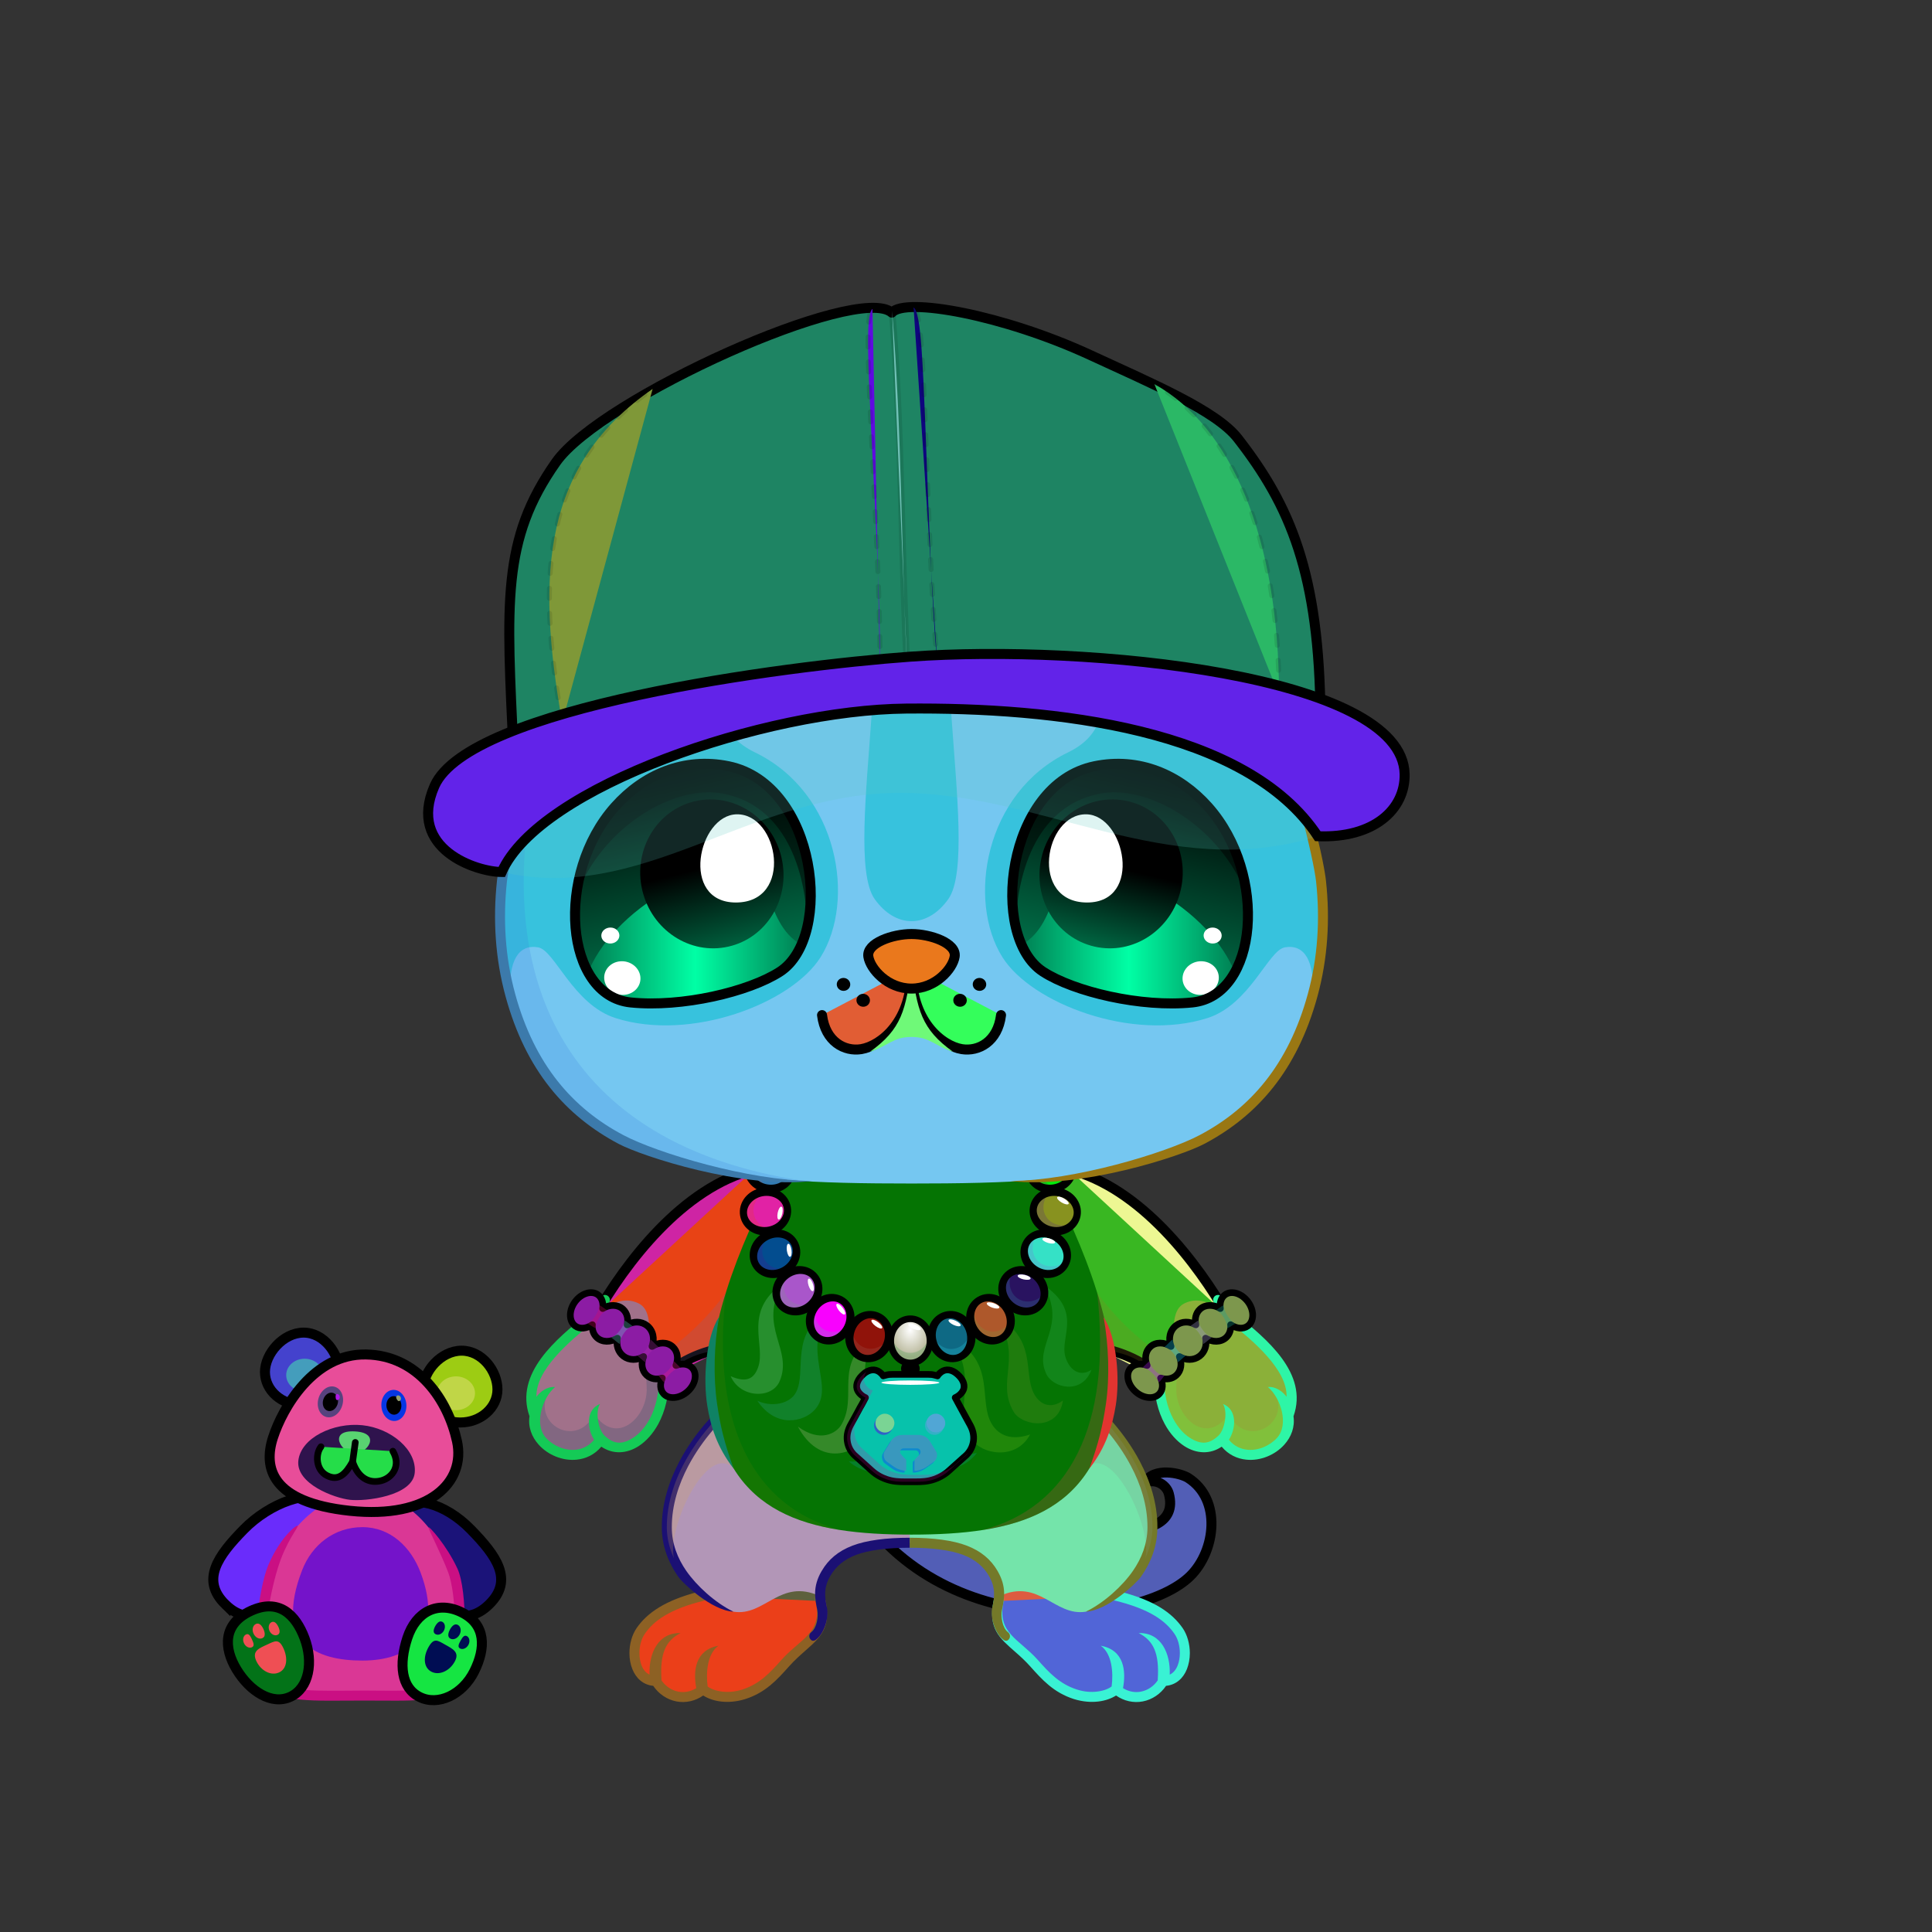 <svg xmlns="http://www.w3.org/2000/svg" xmlns:xlink="http://www.w3.org/1999/xlink" style="shape-rendering:geometricPrecision; text-rendering:geometricPrecision; image-rendering:optimizeQuality; fill-rule:evenodd; clip-rule:evenodd" version="1.1" viewBox="0 0 29000 29000" xml:space="preserve"><rect x="0" y="0" width="29000" height="29000" fill="#333333" stroke="none"/><defs><style type="text/css">.HairBack-Dog0fil22 {fill:none}
.Tail-Dog0fil232 {fill:url(#Tail-Dog0id975)}
.Tail-Dog0str0 {stroke:black;stroke-width:150;stroke-linecap:round;stroke-linejoin:round}
.RightFoot-Dog0fil26 {fill:#efe9e1}
.RightFoot-Dog0fil14 {fill:black;fill-opacity:0.2}
.RightFoot-Dog0fil22 {fill:none}
.RightFoot-Dog0fil32 {fill:black;fill-rule:nonzero}
.RightLeg-Dog5fil246 {fill:url(#RightLeg-Dog5id106)}
.RightLeg-Dog5fil32 {fill:black;fill-rule:nonzero}
.RightLeg-Dog5fil14 {fill:black;fill-opacity:0.2}
.LeftFoot-Dog0fil26 {fill:#efe9e1}
.LeftFoot-Dog0fil14 {fill:black;fill-opacity:0.2}
.LeftFoot-Dog0fil22 {fill:none}
.LeftFoot-Dog0fil32 {fill:black;fill-rule:nonzero}
.LeftLeg-Dog5fil252 {fill:url(#LeftLeg-Dog5id105)}
.LeftLeg-Dog5fil32 {fill:black;fill-rule:nonzero}
.LeftLeg-Dog5fil14 {fill:black;fill-opacity:0.2}
.RightHand-Dog0fil253 {fill:url(#RightHand-Dog0id397)}
.RightHand-Dog0fil14 {fill:black;fill-opacity:0.2}
.RightHand-Dog0fil22 {fill:none}
.RightHand-Dog0str0 {stroke:black;stroke-width:150;stroke-linecap:round;stroke-linejoin:round}
.RightPaw-Dog0fil259 {fill:url(#RightPaw-Dog0id406)}
.RightPaw-Dog0fil14 {fill:black;fill-opacity:0.2}
.RightPaw-Dog0fil32 {fill:black;fill-rule:nonzero}
.LeftHand-Dog0fil261 {fill:url(#LeftHand-Dog0id524)}
.LeftHand-Dog0fil14 {fill:black;fill-opacity:0.2}
.LeftHand-Dog0fil22 {fill:none}
.LeftHand-Dog0str0 {stroke:black;stroke-width:150;stroke-linecap:round;stroke-linejoin:round}
.LeftPaw-Dog0fil265 {fill:url(#LeftPaw-Dog0id974)}
.LeftPaw-Dog0fil14 {fill:black;fill-opacity:0.2}
.LeftPaw-Dog0fil32 {fill:black;fill-rule:nonzero}
.Body-Dog5fil267 {fill:url(#Body-Dog5id28)}
.Body-Dog5fil14 {fill:black;fill-opacity:0.2}
.Body-Dog5fil32 {fill:black;fill-rule:nonzero}
.Head-Dog2fil332 {fill:url(#Head-Dog2id325)}
.Head-Dog2fil333 {fill:url(#Head-Dog2id454)}
.Head-Dog2fil14 {fill:black;fill-opacity:0.2}
.Head-Dog2fil32 {fill:black;fill-rule:nonzero}
.Mouth-Dog0fil100 {fill:black}
.Mouth-Dog0fil22 {fill:none}
.Mouth-Dog0str0 {stroke:black;stroke-width:150;stroke-linecap:round;stroke-linejoin:round}
.Eyes-Dog0fil345 {fill:url(#Eyes-Dog0id971)}
.Eyes-Dog0fil346 {fill:url(#Eyes-Dog0id260)}
.Eyes-Dog0fil157 {fill:black;fill-opacity:0.502}
.Eyes-Dog0fil152 {fill:white}
.Eyes-Dog0fil159 {fill:url(#Eyes-Dog0id637)}
.Eyes-Dog0fil347 {fill:url(#Eyes-Dog0id1011)}
.Eyes-Dog0fil348 {fill:url(#Eyes-Dog0id261)}
.Eyes-Dog0fil349 {fill:url(#Eyes-Dog0id629)}
.Eyes-Dog0fil155 {fill:#a59562}
.Eyes-Dog0fil14 {fill:black;fill-opacity:0.2}
.Eyes-Dog0fil22 {fill:none}
.Eyes-Dog0str4 {stroke:black;stroke-width:150}
.Moustache-Dog1fil100 {fill:black}
.Nose-Dog0fil416 {fill:url(#Nose-Dog0id907)}
.Nose-Dog0str0 {stroke:black;stroke-width:150;stroke-linecap:round;stroke-linejoin:round}
.BraceletGold-Mediumfil3new {fill:black;fill-opacity:0.302}
.BraceletGold-Mediumfil66new {fill:url(#BraceletGold-Mediumid695new);fill-rule:nonzero}
.BraceletGold-Mediumstr3new {stroke:black;stroke-width:100;stroke-linecap:round;stroke-linejoin:round}
.BraceletGold-Mediumfil67new {fill:url(#BraceletGold-Mediumid700new);fill-rule:nonzero}
.NecklacePofil231new {fill:url(#NecklacePoid614new)}
.NecklacePofil232new {fill:#FF6633;fill-opacity:0.2}
.NecklacePofil83new {fill:white}
.NecklacePofil233new {fill:url(#NecklacePoid644new)}
.NecklacePofil234new {fill:url(#NecklacePoid646new)}
.NecklacePofil235new {fill:url(#NecklacePoid639new)}
.NecklacePofil236new {fill:url(#NecklacePoid643new)}
.NecklacePofil237new {fill:url(#NecklacePoid647new)}
.NecklacePofil238new {fill:url(#NecklacePoid656new)}
.NecklacePofil239new {fill:url(#NecklacePoid642new)}
.NecklacePofil240new {fill:url(#NecklacePoid645new)}
.NecklacePofil241new {fill:url(#NecklacePoid660new)}
.NecklacePofil242new {fill:url(#NecklacePoid641new)}
.NecklacePofil243new {fill:url(#NecklacePoid649new)}
.NecklacePofil244new {fill:url(#NecklacePoid655new)}
.NecklacePofil246new {fill:#643200;fill-opacity:0.2}
.NecklacePofil247new {fill:#966432;fill-opacity:0.502}
.NecklacePofil31new {fill:white;fill-opacity:0.502}
.NecklacePofil248new {fill:#e3d8ca;fill-opacity:0.502}
.NecklacePofil84new {fill:black}
.NecklacePofil33new {fill:none}
.NecklacePostr4new {stroke:black;stroke-width:100}
.NecklacePofil245new {fill:url(#NecklacePoid654new)}
.NecklacePostr3new {stroke:black;stroke-width:100;stroke-linecap:round;stroke-linejoin:round}
.HatG-Mediumfil14new {fill:black;fill-opacity:0.2}
.HatG-Mediumfil635new {fill:url(#HatG-Mediumid47new)}
.HatG-Mediumfil636new {fill:url(#HatG-Mediumid218new)}
.HatG-Mediumfil637new {fill:url(#HatG-Mediumid49new)}
.HatG-Mediumfil638new {fill:url(#HatG-Mediumid170new)}
.HatG-Mediumfil640new {fill:url(#HatG-Mediumid3new)}
.HatG-Mediumfil641new {fill:url(#HatG-Mediumid56new)}
.HatG-Mediumfil33new {fill:none}
.HatG-Mediumstr0new {stroke:black;stroke-width:150;stroke-linecap:round;stroke-linejoin:round}
.HatG-Mediumfil639new {fill:none}
.HatG-Mediumstr19new {stroke:black;stroke-width:100;stroke-opacity:0.102}
.HatG-Mediumstr20new {stroke:black;stroke-width:75;stroke-linecap:round;stroke-linejoin:round;stroke-dasharray:150 225;stroke-opacity:0.102}
.HatG-Mediumstr6new {stroke:black;stroke-width:150}
.AccessoryTeddyfil111 {fill:url(#AccessoryTeddyid56)}
.AccessoryTeddyfil3 {fill:black;fill-rule:nonzero}
.AccessoryTeddyfil112 {fill:url(#AccessoryTeddyid75)}
.AccessoryTeddyfil19 {fill:black;fill-opacity:0.502}
.AccessoryTeddyfil115 {fill:url(#AccessoryTeddyid69)}
.AccessoryTeddyfil117 {fill:url(#AccessoryTeddyid31)}
.AccessoryTeddyfil119 {fill:url(#AccessoryTeddyid5)}
.AccessoryTeddyfil120 {fill:url(#AccessoryTeddyid36)}
.AccessoryTeddyfil121 {fill:url(#AccessoryTeddyid41)}
.AccessoryTeddyfil15 {fill:black}
.AccessoryTeddyfil14 {fill:white}
.AccessoryTeddyfil109 {fill:url(#AccessoryTeddyid76)}
.AccessoryTeddystr1 {stroke:black;stroke-width:150}
.AccessoryTeddyfil110 {fill:url(#AccessoryTeddyid88)}
.AccessoryTeddyfil113 {fill:#B88531}
.AccessoryTeddyfil114 {fill:url(#AccessoryTeddyid10)}
.AccessoryTeddyfil116 {fill:url(#AccessoryTeddyid29)}
.AccessoryTeddyfil118 {fill:url(#AccessoryTeddyid27)}
.AccessoryTeddyfil2 {fill:none}
.AccessoryTeddystr8 {stroke:black;stroke-width:100;stroke-linecap:round;stroke-linejoin:round}
</style><linearGradient gradientUnits="userSpaceOnUse" id="Tail-Dog0id975" x1="13346.4" x2="17446.1" xlink:href="#Tail-Dog0id74" y1="22493.3" y2="22652.2">
  </linearGradient><linearGradient gradientUnits="userSpaceOnUse" id="RightLeg-Dog5id106" x1="15678.4" x2="15274.3" xlink:href="#RightLeg-Dog5id105" y1="24212.3" y2="20921.3">
  </linearGradient><linearGradient gradientUnits="userSpaceOnUse" id="LeftLeg-Dog5id105" x1="11629.3" x2="12033.4" y1="24212.3" y2="20921.3">
   <stop offset="0" style="stop-opacity:1; stop-color:#c0a58c"/>
   <stop offset="0.09" style="stop-opacity:1; stop-color:#c0a58c"/>
   <stop offset="0.42" style="stop-opacity:1; stop-color:#d9cbbf"/>
   <stop offset="1" style="stop-opacity:1; stop-color:#d9cbbf"/>
  </linearGradient><linearGradient gradientUnits="userSpaceOnUse" id="RightHand-Dog0id397" x1="16199" x2="17963.5" xlink:href="#RightHand-Dog0id168" y1="17957.2" y2="20505.4">
  </linearGradient><linearGradient gradientUnits="userSpaceOnUse" id="RightPaw-Dog0id406" x1="18770.8" x2="18008.4" y1="21729.1" y2="19634.5">
   <stop offset="0" style="stop-opacity:1; stop-color:#d9cbbf"/>
   <stop offset="0.702" style="stop-opacity:1; stop-color:#c0a58c"/>
   <stop offset="1" style="stop-opacity:1; stop-color:#c0a58c"/>
  </linearGradient><linearGradient gradientUnits="userSpaceOnUse" id="LeftHand-Dog0id524" x1="11164.9" x2="9400.35" xlink:href="#LeftHand-Dog0id168" y1="17957.2" y2="20505.4">
  </linearGradient><linearGradient gradientUnits="userSpaceOnUse" id="LeftPaw-Dog0id974" x1="8449.46" x2="9499.06" xlink:href="#LeftPaw-Dog0id406" y1="21712.6" y2="19651">
  </linearGradient><linearGradient gradientUnits="objectBoundingBox" id="Body-Dog5id28" x1="50%" x2="50%" y1="0%" y2="100%">
   <stop offset="0" style="stop-opacity:1; stop-color:#998068"/>
   <stop offset="0.102" style="stop-opacity:1; stop-color:#998068"/>
   <stop offset="0.522" style="stop-opacity:1; stop-color:#c0a58c"/>
   <stop offset="1" style="stop-opacity:1; stop-color:#d9cbbf"/>
  </linearGradient><linearGradient gradientUnits="objectBoundingBox" id="Head-Dog2id325" x1="50%" x2="50%" xlink:href="#Head-Dog2id35" y1="100%" y2="0%">
  </linearGradient><linearGradient gradientUnits="userSpaceOnUse" id="Head-Dog2id454" x1="13681.9" x2="13681.9" y1="17765.4" y2="8838.96">
   <stop offset="0" style="stop-opacity:1; stop-color:#e3d8ca"/>
   <stop offset="0.188" style="stop-opacity:1; stop-color:#efe9e1"/>
   <stop offset="1" style="stop-opacity:1; stop-color:#efe9e1"/>
  </linearGradient><linearGradient gradientUnits="userSpaceOnUse" id="Eyes-Dog0id971" x1="10787.9" x2="10013.3" xlink:href="#Eyes-Dog0id27" y1="14939.7" y2="11587.1">
  </linearGradient><linearGradient gradientUnits="userSpaceOnUse" id="Eyes-Dog0id260" x1="8828.42" x2="12028.5" xlink:href="#Eyes-Dog0id57" y1="14196.4" y2="14196.4">
  </linearGradient><linearGradient gradientUnits="objectBoundingBox" id="Eyes-Dog0id637" x1="38.013%" x2="61.988%" xlink:href="#Eyes-Dog0id384" y1="1.178%" y2="98.822%">
  </linearGradient><linearGradient gradientUnits="userSpaceOnUse" id="Eyes-Dog0id1011" x1="16575.9" x2="17350.5" xlink:href="#Eyes-Dog0id27" y1="14939.7" y2="11587.1">
  </linearGradient><linearGradient gradientUnits="userSpaceOnUse" id="Eyes-Dog0id261" x1="15335.3" x2="18535.4" xlink:href="#Eyes-Dog0id57" y1="14196.4" y2="14196.4">
  </linearGradient><linearGradient gradientUnits="userSpaceOnUse" id="Eyes-Dog0id629" x1="16935.9" x2="16420.1" xlink:href="#Eyes-Dog0id384" y1="12025.6" y2="14209">
  </linearGradient><linearGradient gradientUnits="userSpaceOnUse" id="Nose-Dog0id907" x1="13681.9" x2="13681.9" xlink:href="#Nose-Dog0id451" y1="14020.2" y2="14838.5">
  </linearGradient><linearGradient gradientUnits="userSpaceOnUse" id="BraceletGold-Mediumid695new" x1="8795.03" x2="10201.4" y1="19661" y2="20720.4">
   <stop offset="0" style="stop-opacity:1; stop-color:#CC9933"/>
   <stop offset="0.11" style="stop-opacity:1; stop-color:#FFF98F"/>
   <stop offset="0.251" style="stop-opacity:1; stop-color:#FFFFFC"/>
   <stop offset="0.478" style="stop-opacity:1; stop-color:#FFF982"/>
   <stop offset="0.812" style="stop-opacity:1; stop-color:#643300"/>
   <stop offset="1" style="stop-opacity:1; stop-color:#CC9933"/>
  </linearGradient><linearGradient gradientUnits="userSpaceOnUse" id="BraceletGold-Mediumid700new" x1="18568.8" x2="17162.5" xlink:href="#BraceletGold-Mediumid695new" y1="19661" y2="20720.4">
  </linearGradient><radialGradient cx="13664.7" cy="19961.1" fx="13664.7" fy="19961.1" gradientTransform="matrix(0.99 -0 -0 1.3 135 -5989)" gradientUnits="userSpaceOnUse" id="NecklacePoid614new" r="309.54">
   <stop offset="0" style="stop-opacity:1; stop-color:white"/>
   <stop offset="1" style="stop-opacity:1; stop-color:#B8B79A"/>
  </radialGradient><radialGradient cx="13089" cy="19904.3" fx="13089" fy="19904.3" gradientTransform="matrix(1.248 0.334 -0.376 1.405 4251 -12434)" gradientUnits="userSpaceOnUse" id="NecklacePoid644new" r="296.81" xlink:href="#NecklacePoid614new">
  </radialGradient><radialGradient cx="12546.8" cy="19659.5" fx="12546.8" fy="19659.5" gradientTransform="matrix(1.351 0.78 -0.879 1.522 12863 -20047)" gradientUnits="userSpaceOnUse" id="NecklacePoid646new" r="245.67" xlink:href="#NecklacePoid614new">
  </radialGradient><radialGradient cx="12096.5" cy="19268.6" fx="12096.5" fy="19268.6" gradientTransform="matrix(1.079 1.286 -1.448 1.215 26941 -19689)" gradientUnits="userSpaceOnUse" id="NecklacePoid639new" r="228.43" xlink:href="#NecklacePoid614new">
  </radialGradient><radialGradient cx="11774.8" cy="18733.4" fx="11774.8" fy="18733.4" gradientTransform="matrix(0.78 1.351 -1.522 0.879 31095 -13638)" gradientUnits="userSpaceOnUse" id="NecklacePoid643new" r="245.67" xlink:href="#NecklacePoid614new">
  </radialGradient><radialGradient cx="11655.6" cy="18154.9" fx="11655.6" fy="18154.9" gradientTransform="matrix(0.201 1.14 -1.284 0.226 32625 752)" gradientUnits="userSpaceOnUse" id="NecklacePoid647new" r="331.06" xlink:href="#NecklacePoid614new">
  </radialGradient><radialGradient cx="11721.5" cy="17578.6" fx="11721.5" fy="17578.6" gradientTransform="matrix(-0.201 1.14 -1.284 -0.226 36652 8192)" gradientUnits="userSpaceOnUse" id="NecklacePoid656new" r="331.06" xlink:href="#NecklacePoid614new">
  </radialGradient><radialGradient cx="14240.5" cy="19904.3" fx="14240.5" fy="19904.3" gradientTransform="matrix(-1.248 0.334 0.376 1.405 24515 -12819)" gradientUnits="userSpaceOnUse" id="NecklacePoid642new" r="296.81" xlink:href="#NecklacePoid614new">
  </radialGradient><radialGradient cx="14782.6" cy="19659.5" fx="14782.6" fy="19659.5" gradientTransform="matrix(-1.351 0.78 0.879 1.522 17488 -21792)" gradientUnits="userSpaceOnUse" id="NecklacePoid645new" r="245.67" xlink:href="#NecklacePoid614new">
  </radialGradient><radialGradient cx="15233" cy="19268.6" fx="15233" fy="19268.6" gradientTransform="matrix(-1.079 1.286 1.448 1.215 3772 -23722)" gradientUnits="userSpaceOnUse" id="NecklacePoid660new" r="228.43" xlink:href="#NecklacePoid614new">
  </radialGradient><radialGradient cx="15554.7" cy="18733.4" fx="15554.7" fy="18733.4" gradientTransform="matrix(-0.78 1.351 1.522 0.879 -816 -18747)" gradientUnits="userSpaceOnUse" id="NecklacePoid641new" r="245.67" xlink:href="#NecklacePoid614new">
  </radialGradient><radialGradient cx="15673.8" cy="18154.9" fx="15673.8" fy="18154.9" gradientTransform="matrix(-0.201 1.14 1.284 0.226 -4488 -3831)" gradientUnits="userSpaceOnUse" id="NecklacePoid649new" r="331.06" xlink:href="#NecklacePoid614new">
  </radialGradient><radialGradient cx="15608" cy="17578.6" fx="15608" fy="17578.6" gradientTransform="matrix(0.201 1.14 1.284 -0.226 -10104 3759)" gradientUnits="userSpaceOnUse" id="NecklacePoid655new" r="331.06" xlink:href="#NecklacePoid614new">
  </radialGradient><radialGradient cx="13854.7" cy="20982.5" fx="13854.7" fy="20982.5" gradientTransform="matrix(1.2 -0 -0 1.061 -2771 -1285)" gradientUnits="userSpaceOnUse" id="NecklacePoid654new" r="949.94" xlink:href="#NecklacePoid614new">
  </radialGradient><linearGradient gradientUnits="userSpaceOnUse" id="HatG-Mediumid47new" x1="8773.38" x2="12925.9" y1="10563.5" y2="5372.75">
   <stop offset="0" style="stop-opacity:1; stop-color:#CCCCD0"/>
   <stop offset="1" style="stop-opacity:1; stop-color:#F2F2F6"/>
  </linearGradient><linearGradient gradientUnits="userSpaceOnUse" id="HatG-Mediumid218new" x1="7703.58" x2="9238.2" xlink:href="#HatG-Mediumid170new" y1="10639.8" y2="6826.5">
  </linearGradient><linearGradient gradientUnits="userSpaceOnUse" id="HatG-Mediumid49new" x1="14578.6" x2="18656.5" y1="10035.4" y2="5357.8">
   <stop offset="0" style="stop-opacity:1; stop-color:#DBDBE0"/>
   <stop offset="0.749" style="stop-opacity:1; stop-color:white"/>
   <stop offset="1" style="stop-opacity:1; stop-color:white"/>
  </linearGradient><linearGradient gradientUnits="userSpaceOnUse" id="HatG-Mediumid3new" x1="13755" x2="13755" y1="9815.97" y2="13088.5">
   <stop offset="0" style="stop-opacity:1; stop-color:#15153B"/>
   <stop offset="1" style="stop-opacity:1; stop-color:#080814"/>
  </linearGradient><linearGradient gradientUnits="userSpaceOnUse" id="HatG-Mediumid56new" x1="20387.5" x2="7122.61" y1="10226.4" y2="11933.8">
   <stop offset="0" style="stop-opacity:1; stop-color:#6666CC"/>
   <stop offset="1" style="stop-opacity:1; stop-color:#3D3B78"/>
  </linearGradient><linearGradient gradientUnits="userSpaceOnUse" id="AccessoryTeddyid56" x1="5274.88" x2="5544.57" y1="25442.4" y2="22421.3">
   <stop offset="0" style="stop-opacity:1; stop-color:#B88531"/>
   <stop offset="0.149" style="stop-opacity:1; stop-color:#99672C"/>
   <stop offset="0.639" style="stop-opacity:1; stop-color:#9C6E24"/>
   <stop offset="1" style="stop-opacity:1; stop-color:#523100"/>
  </linearGradient><linearGradient gradientUnits="userSpaceOnUse" id="AccessoryTeddyid75" x1="5571.12" x2="5255.06" xlink:href="#AccessoryTeddyid5" y1="22926.7" y2="24922">
  </linearGradient><linearGradient gradientUnits="userSpaceOnUse" id="AccessoryTeddyid69" x1="5447.62" x2="5256.22" xlink:href="#AccessoryTeddyid5" y1="21348.3" y2="22556.4">
  </linearGradient><linearGradient gradientUnits="userSpaceOnUse" id="AccessoryTeddyid31" x1="4032.54" x2="3912.76" xlink:href="#AccessoryTeddyid5" y1="24354.6" y2="25110.8">
  </linearGradient><linearGradient gradientUnits="userSpaceOnUse" id="AccessoryTeddyid36" x1="4875.13" x2="5044.37" y1="21255" y2="20829.7">
   <stop offset="0" style="stop-opacity:1; stop-color:#5C3600"/>
   <stop offset="0.51" style="stop-opacity:1; stop-color:#2C160A"/>
   <stop offset="1" style="stop-opacity:1; stop-color:#3F261A"/>
  </linearGradient><linearGradient gradientUnits="userSpaceOnUse" id="AccessoryTeddyid41" x1="5933.75" x2="5890.77" xlink:href="#AccessoryTeddyid36" y1="21325.3" y2="20867.1">
  </linearGradient><linearGradient gradientUnits="userSpaceOnUse" id="AccessoryTeddyid76" x1="7386.63" x2="5965.55" xlink:href="#AccessoryTeddyid56" y1="24047.7" y2="22751.4">
  </linearGradient><linearGradient gradientUnits="userSpaceOnUse" id="AccessoryTeddyid88" x1="3357.21" x2="4839.21" xlink:href="#AccessoryTeddyid56" y1="24050.5" y2="22671">
  </linearGradient><linearGradient gradientUnits="userSpaceOnUse" id="AccessoryTeddyid10" x1="4764.52" x2="6162.34" y1="22575.4" y2="20450.7">
   <stop offset="0" style="stop-opacity:1; stop-color:#B88531"/>
   <stop offset="0.149" style="stop-opacity:1; stop-color:#99672C"/>
   <stop offset="0.502" style="stop-opacity:1; stop-color:#9C6E24"/>
   <stop offset="1" style="stop-opacity:1; stop-color:#FFC44F"/>
  </linearGradient><linearGradient gradientUnits="userSpaceOnUse" id="AccessoryTeddyid29" x1="3813.38" x2="4245.66" xlink:href="#AccessoryTeddyid27" y1="24177.4" y2="25442.6">
  </linearGradient><linearGradient gradientUnits="userSpaceOnUse" id="Tail-Dog0id74" x1="15961" x2="18418.2" y1="23174.1" y2="17871.9">
   <stop offset="0" style="stop-opacity:1; stop-color:#998068"/>
   <stop offset="1" style="stop-opacity:1; stop-color:#c0a58c"/>
  </linearGradient><linearGradient gradientUnits="userSpaceOnUse" id="RightLeg-Dog5id105" x1="11629.3" x2="12033.4" y1="24212.3" y2="20921.3">
   <stop offset="0" style="stop-opacity:1; stop-color:#c0a58c"/>
   <stop offset="0.09" style="stop-opacity:1; stop-color:#c0a58c"/>
   <stop offset="0.42" style="stop-opacity:1; stop-color:#d9cbbf"/>
   <stop offset="1" style="stop-opacity:1; stop-color:#d9cbbf"/>
  </linearGradient><linearGradient gradientUnits="objectBoundingBox" id="RightHand-Dog0id168" x1="19.823%" x2="80.177%" y1="10.33%" y2="89.67%">
   <stop offset="0" style="stop-opacity:1; stop-color:#998068"/>
   <stop offset="0.02" style="stop-opacity:1; stop-color:#998068"/>
   <stop offset="0.722" style="stop-opacity:1; stop-color:#c0a58c"/>
   <stop offset="1" style="stop-opacity:1; stop-color:#c0a58c"/>
  </linearGradient><linearGradient gradientUnits="objectBoundingBox" id="LeftHand-Dog0id168" x1="19.823%" x2="80.177%" y1="10.33%" y2="89.67%">
   <stop offset="0" style="stop-opacity:1; stop-color:#998068"/>
   <stop offset="0.02" style="stop-opacity:1; stop-color:#998068"/>
   <stop offset="0.722" style="stop-opacity:1; stop-color:#c0a58c"/>
   <stop offset="1" style="stop-opacity:1; stop-color:#c0a58c"/>
  </linearGradient><linearGradient gradientUnits="userSpaceOnUse" id="LeftPaw-Dog0id406" x1="18770.8" x2="18008.4" y1="21729.1" y2="19634.5">
   <stop offset="0" style="stop-opacity:1; stop-color:#d9cbbf"/>
   <stop offset="0.702" style="stop-opacity:1; stop-color:#c0a58c"/>
   <stop offset="1" style="stop-opacity:1; stop-color:#c0a58c"/>
  </linearGradient><linearGradient gradientUnits="userSpaceOnUse" id="Head-Dog2id35" x1="13681.9" x2="13681.9" y1="17936.7" y2="7484.8">
   <stop offset="0" style="stop-opacity:1; stop-color:#998068"/>
   <stop offset="0.4" style="stop-opacity:1; stop-color:#c0a58c"/>
   <stop offset="1" style="stop-opacity:1; stop-color:#d9cbbf"/>
  </linearGradient><linearGradient gradientUnits="userSpaceOnUse" id="Eyes-Dog0id27" x1="16937.6" x2="16937.6" y1="14961.3" y2="11448.6">
   <stop offset="0" style="stop-opacity:1; stop-color:#008053"/>
   <stop offset="1" style="stop-opacity:1; stop-color:black"/>
  </linearGradient><linearGradient gradientUnits="objectBoundingBox" id="Eyes-Dog0id57" x1="100%" x2="0%" y1="50%" y2="50%">
   <stop offset="0" style="stop-opacity:1; stop-color:#008053"/>
   <stop offset="0.502" style="stop-opacity:1; stop-color:#00ffa5"/>
   <stop offset="1" style="stop-opacity:1; stop-color:#008053"/>
  </linearGradient><linearGradient gradientUnits="userSpaceOnUse" id="Eyes-Dog0id384" x1="16417.8" x2="16417.8" y1="11784.3" y2="14068.5">
   <stop offset="0" style="stop-opacity:1; stop-color:black"/>
   <stop offset="0.45" style="stop-opacity:1; stop-color:black"/>
   <stop offset="1" style="stop-opacity:1; stop-color:#006642"/>
  </linearGradient><linearGradient gradientUnits="userSpaceOnUse" id="Nose-Dog0id451" x1="13653.8" x2="13653.8" y1="14108.6" y2="14926.9">
   <stop offset="0" style="stop-opacity:1; stop-color:#FFCCCC"/>
   <stop offset="1" style="stop-opacity:1; stop-color:#453F2C"/>
  </linearGradient><linearGradient gradientUnits="userSpaceOnUse" id="HatG-Mediumid170new" x1="18179.1" x2="19599.3" y1="10226.2" y2="6697.29">
   <stop offset="0" style="stop-opacity:1; stop-color:#15153B"/>
   <stop offset="1" style="stop-opacity:1; stop-color:#4A47A1"/>
  </linearGradient><linearGradient gradientUnits="userSpaceOnUse" id="AccessoryTeddyid5" x1="6771.67" x2="6651.69" y1="24347.4" y2="25104.8">
   <stop offset="0" style="stop-opacity:1; stop-color:#F2D996"/>
   <stop offset="1" style="stop-opacity:1; stop-color:#C79A45"/>
  </linearGradient><linearGradient gradientUnits="userSpaceOnUse" id="AccessoryTeddyid27" x1="7031.19" x2="6244.99" y1="24298.4" y2="25352.6">
   <stop offset="0" style="stop-opacity:1; stop-color:#B88531"/>
   <stop offset="0.329" style="stop-opacity:1; stop-color:#99672C"/>
   <stop offset="0.541" style="stop-opacity:1; stop-color:#9C6E24"/>
   <stop offset="1" style="stop-opacity:1; stop-color:#523100"/>
  </linearGradient></defs><g id="HairBack-Dog0">
 <animateTransform additive="sum" attributeName="transform" dur="10" repeatCount="indefinite" type="translate" values="0;0 200;0;0 200;0;0 200;0;0 200;0"/>
  <rect class="HairBack-Dog0fil22" height="890" width="890" x="13237" y="6590"/>
 </g><g id="Tail-Dog0">
  <path class="Tail-Dog0fil232 Tail-Dog0str0" d="M14281 21032c694,1107 2088,1954 2645,1939 264,-7 743,-89 618,-552 -32,-119 -180,-234 -362,-164 141,-241 541,-142 653,-71 507,324 413,1095 32,1472 -780,771 -4043,1068 -5242,-1463 -197,-294 1379,-1599 1656,-1161z" style="fill:#525eb6"/>
 </g><g id="RightFoot-Dog0">
  <path class="RightFoot-Dog0fil26" d="M17461 25232c-144,249 -469,331 -709,123 -82,82 -321,169 -611,76 -475,-152 -678,-627 -1088,-897 -209,-138 -43,-480 -31,-702 205,68 639,20 960,-216 332,-245 1043,-199 820,325 153,50 376,135 488,193 178,92 308,217 397,350 166,246 124,748 -226,748z" style="fill:#dd5c40"/>
  <path class="RightFoot-Dog0fil14" d="M17461 25232c-144,249 -469,331 -709,123 -82,82 -321,169 -611,76 -475,-152 -678,-627 -1088,-897 -182,-120 -106,-408 -68,-624 13,30 66,32 88,19 2,85 -1,160 50,261 317,621 1468,1311 1612,663 247,396 693,243 634,-148 151,250 332,57 232,-294 150,96 185,309 179,486 -21,178 -124,335 -319,335z" style="fill:#eda031"/>
  <path class="RightFoot-Dog0fil22" d="M16741 23949c560,135 807,327 949,532 170,244 121,751 -229,751 -144,249 -469,331 -709,123 -82,82 -321,169 -611,76 -475,-152 -614,-562 -1018,-844 -201,-140 -166,-401 -134,-554" style="fill:#5165d7"/>
  <path class="RightFoot-Dog0fil32" d="M17378 25213c0,3 0,7 0,10 -59,86 -148,149 -252,169 -84,16 -174,3 -257,-45l-12 -8c47,-255 19,-572 -334,-636 167,118 191,399 163,611 -41,33 -116,65 -215,77 -89,11 -194,6 -307,-31 -265,-85 -423,-261 -589,-447 -277,-311 -611,-400 -512,-864 8,-41 -28,-86 -58,-89 -24,-2 -80,17 -89,58 -91,430 90,572 327,781 71,62 146,130 221,214 180,201 350,392 654,490 137,43 264,50 371,37 108,-13 199,-49 262,-89l3 0c116,81 258,115 400,88 143,-28 268,-114 349,-234 151,-15 258,-113 313,-251 29,-74 44,-157 44,-240 0,-135 -38,-275 -108,-376 -77,-110 -181,-216 -341,-313 -143,-86 -331,-165 -584,-231 -71,-19 -105,8 -131,48 -23,34 -14,70 26,80 271,65 468,144 612,231 139,84 229,176 295,271 53,76 81,183 81,290 0,66 -11,130 -33,185 -25,64 -65,112 -119,138 13,-317 -128,-634 -466,-624 219,111 313,298 286,700z" style="fill:#39f2d4"/>
 </g><g id="LeftFoot-Dog0">
  <path class="LeftFoot-Dog0fil26" d="M9847 25232c143,249 468,331 709,123 82,82 321,169 611,76 475,-152 678,-627 1088,-897 208,-138 43,-480 31,-702 -240,73 -640,20 -960,-216 -332,-245 -1043,-199 -821,325 -152,50 -375,135 -487,193 -178,92 -308,217 -398,350 -165,246 -124,748 227,748z" style="fill:#5d603d"/>
  <path class="LeftFoot-Dog0fil14" d="M9847 25232c143,249 468,331 709,123 82,82 321,169 611,76 475,-152 678,-627 1088,-897 181,-120 105,-408 68,-624 -13,30 -66,32 -88,19 -2,85 1,160 -50,261 -318,621 -1468,1311 -1612,663 -248,396 -693,243 -634,-148 -151,250 -333,57 -232,-294 -150,96 -186,309 -179,486 20,178 124,335 319,335z" style="fill:#cbc73f"/>
  <path class="LeftFoot-Dog0fil22" d="M10566 23949c-559,135 -807,327 -949,532 -169,244 -121,751 230,751 143,249 468,331 709,123 82,82 321,169 611,76 475,-152 614,-562 1017,-844 201,-140 167,-401 134,-554" style="fill:#eb3f19"/>
  <path class="LeftFoot-Dog0fil32" d="M9929 25213c1,3 1,7 0,10 59,86 149,149 253,169 84,16 174,3 257,-45l12 -8c-48,-255 -19,-572 333,-636 -166,118 -190,399 -162,611 41,33 116,65 215,77 89,11 193,6 307,-31 265,-85 423,-261 588,-447 278,-311 612,-400 513,-864 -9,-41 27,-86 58,-89 23,-2 80,17 88,58 119,558 -222,630 -547,995 -180,201 -351,392 -655,490 -137,43 -263,50 -370,37 -109,-13 -200,-49 -262,-89l-3 0c-116,81 -259,115 -401,88 -143,-28 -267,-114 -348,-234 -151,-15 -258,-113 -313,-251 -30,-74 -44,-157 -44,-240 0,-135 38,-275 108,-376 76,-110 181,-216 341,-313 142,-86 330,-165 584,-231 71,-19 105,8 131,48 22,34 14,70 -26,80 -271,65 -468,144 -612,231 -139,84 -230,176 -295,271 -53,76 -81,183 -81,290 0,66 11,130 32,185 26,64 65,112 120,138 -13,-317 128,-634 466,-624 -219,111 -313,298 -287,700z" style="fill:#8d6124"/>
 </g><g id="RightLeg-Dog5">
  <path class="RightLeg-Dog5fil246" d="M13654 20939c701,0 2353,-56 2710,226 302,239 937,901 935,1761 -2,445 -277,1009 -1000,1266 -472,76 -697,-507 -1295,-235 60,-709 -911,-790 -1350,-797l0 -2221z" style="fill:#74e4aa"/>
  <path class="RightLeg-Dog5fil32" d="M15057 24610c33,25 62,27 88,-6 25,-32 18,-79 -15,-104 -85,-66 -111,-236 -89,-338 34,-163 71,-342 -66,-579 0,-1 -1,-3 -2,-4 -100,-171 -247,-296 -460,-378 -208,-80 -506,-119 -859,-119l0 150c335,0 616,36 805,108 180,69 302,173 385,314 0,2 1,3 2,4 108,188 77,337 48,473 -32,154 43,385 163,479zm1227 -3463c175,139 478,451 693,860 144,272 248,587 247,919 -1,245 -87,464 -218,653 -154,223 -427,476 -707,613 326,-17 760,-427 830,-528 147,-211 244,-458 244,-738 2,-360 -110,-698 -263,-989 -227,-430 -547,-760 -734,-907l-92 117z" style="fill:#747929"/>
  <path class="RightLeg-Dog5fil14" d="M17192 23390c67,-148 106,-305 107,-464 2,-775 -541,-1451 -869,-1752 -191,187 -276,614 -134,870 387,-413 1003,879 896,1346z" style="fill:#7f9a87"/>
 </g><g id="LeftLeg-Dog5">
  <path class="LeftLeg-Dog5fil252" d="M13654 20939c-701,0 -2353,-56 -2710,226 -303,239 -938,901 -935,1761 1,445 276,1009 1000,1266 472,76 697,-507 1294,-235 -59,-709 911,-790 1351,-797l0 -2221z" style="fill:#b296b7"/>
  <path class="LeftLeg-Dog5fil32" d="M12251 24610c-33,25 -63,27 -88,-6 -25,-32 -19,-79 14,-104 85,-66 111,-236 90,-338 -34,-163 -72,-342 65,-579 1,-1 2,-3 3,-4 100,-171 246,-296 460,-378 208,-80 506,-119 859,-119l0 150c-335,0 -616,36 -806,108 -179,69 -302,173 -384,314 -1,2 -2,3 -2,4 -109,188 -77,337 -49,473 33,154 -42,385 -162,479zm-1227 -3463c-176,139 -478,451 -694,860 -143,272 -247,587 -246,919 0,245 86,464 217,653 155,223 428,476 708,613 -326,-17 -761,-427 -831,-528 -146,-211 -243,-458 -244,-738 -1,-360 110,-698 264,-989 226,-430 547,-760 733,-907l93 117z" style="fill:#1b1074"/>
  <path class="LeftLeg-Dog5fil14" d="M10116 23390c-67,-148 -107,-305 -107,-464 -2,-775 540,-1451 869,-1752 190,187 275,614 134,870 -388,-413 -1003,879 -896,1346z" style="fill:#dcac4d"/>
 </g><g id="RightHand-Dog0">
 <animateTransform additive="sum" attributeName="transform" dur="10" repeatCount="indefinite" type="translate" values="0;0 200;0;0 200;0;0 200;0;0 200;0"/>
  <path class="RightHand-Dog0fil253" d="M15619 17715c247,-7 498,-52 659,-90 985,362 1779,1397 2210,2149 289,504 -636,1265 -911,1014 -400,-366 -786,-483 -1129,-559 -358,-79 -514,-1818 -829,-2514z" style="fill:#39b722"/>
  <path class="RightHand-Dog0fil22 RightHand-Dog0str0" d="M16041 17553c1079,269 1932,1403 2397,2213m-861 1022c-394,-360 -769,-512 -1113,-557" style="fill:#edf793"/>
  <path class="RightHand-Dog0fil14" d="M17401 20669c-249,-249 -500,-372 -822,-396 -156,-175 -225,-650 -133,-901 308,435 716,808 1104,1031 -30,84 -75,162 -148,228 0,12 -1,25 -1,38z" style="fill:#927f22"/>
 </g><g id="LeftHand-Dog0">
 <animateTransform additive="sum" attributeName="transform" dur="10" repeatCount="indefinite" type="translate" values="0;0 200;0;0 200;0;0 200;0;0 200;0"/>
  <path class="LeftHand-Dog0fil261" d="M11744 17715c-246,-7 -497,-52 -658,-90 -985,362 -1779,1397 -2210,2149 -289,504 636,1265 911,1014 400,-366 786,-483 1129,-559 358,-79 514,-1818 828,-2514z" style="fill:#e84315"/>
  <path class="LeftHand-Dog0fil22 LeftHand-Dog0str0" d="M11323 17553c-1079,269 -1933,1403 -2397,2213m861 1022c394,-360 769,-512 1113,-557" style="fill:#ce24a4"/>
  <path class="LeftHand-Dog0fil14" d="M9963 20669c249,-249 500,-372 821,-396 157,-175 226,-650 134,-901 -308,435 -717,808 -1104,1031 30,84 75,162 148,228 0,12 1,25 1,38z" style="fill:#75659e"/>
 </g><g id="Body-Dog5">
 <animateTransform additive="sum" attributeName="transform" dur="10" repeatCount="indefinite" type="translate" values="0;0 200;0;0 200;0;0 200;0;0 200;0"/>
  <path class="Body-Dog5fil267" d="M13682 23035c-1548,0 -2752,-291 -2993,-1956 -146,-1010 387,-2357 984,-3487 334,54 1089,70 2009,70 920,0 1675,-16 2008,-70 598,1130 1131,2477 985,3487 -242,1665 -1445,1956 -2993,1956z" style="fill:#057403"/>
  <path class="Body-Dog5fil14" d="M12620 22967c-1015,-156 -1748,-629 -1931,-1888 -72,-498 21,-1078 206,-1674 -224,2001 425,3224 1725,3562z" style="fill:#538108"/>
  <path class="Body-Dog5fil14" d="M14743 22967c1016,-156 1749,-629 1932,-1888 72,-498 -21,-1078 -206,-1674 224,2001 -425,3224 -1726,3562z" style="fill:#fc3d55"/>
  <path class="Body-Dog5fil32" d="M11012 22044c-250,-321 -348,-641 -397,-954 -59,-377 -28,-1005 180,-1327 -79,420 -89,912 -32,1305 50,341 104,572 249,976z" style="fill:#0f8264"/>
  <path class="Body-Dog5fil32" d="M16352 22044c250,-321 347,-641 397,-954 59,-377 24,-998 -184,-1320 78,421 93,905 36,1298 -50,341 -104,572 -249,976z" style="fill:#e23430"/>
  <path class="Body-Dog5fil14" d="M11368 21026c280,417 694,319 860,137 327,-356 -225,-896 231,-1499 -625,341 -343,915 -510,1234 -94,182 -374,226 -581,128z" style="fill:#43b6cb"/>
  <path class="Body-Dog5fil14" d="M11977 21414c323,606 846,408 984,186 259,-416 -175,-784 141,-1547 -604,438 -218,890 -470,1328 -79,138 -324,276 -655,33z" style="fill:#f9dcc5"/>
  <path class="Body-Dog5fil14" d="M12741 21936c355,311 917,148 969,-144 84,264 644,418 954,16 -462,117 -774,-230 -883,-526 -120,-325 -88,-485 -5,-1007 -379,382 -295,876 -383,1280 -34,159 -309,414 -652,381z" style="fill:#0baacd"/>
  <path class="Body-Dog5fil14" d="M15462 21532c-210,397 -736,297 -871,73 -318,-530 131,-835 -322,-1527 720,367 388,975 637,1326 127,179 333,205 556,128z" style="fill:#8dd62a"/>
  <path class="Body-Dog5fil14" d="M16383 20562c-142,377 -577,276 -678,61 -204,-434 328,-700 -44,-1336 596,396 246,778 329,1073 53,192 209,320 393,202z" style="fill:#4acc78"/>
  <path class="Body-Dog5fil14" d="M15955 21022c-68,466 -610,385 -738,172 -284,-475 166,-845 -288,-1457 648,363 426,852 587,1174 91,182 264,240 439,111z" style="fill:#889b37"/>
  <path class="Body-Dog5fil14" d="M10968 20658c141,328 616,346 733,78 212,-485 -332,-813 43,-1465 -599,421 -244,917 -364,1252 -67,190 -192,229 -412,135z" style="fill:#b1fcdc"/>
 </g><g id="RightPaw-Dog0">
 <animateTransform additive="sum" attributeName="transform" dur="10" repeatCount="indefinite" type="translate" values="0;0 200;0;0 200;0;0 200;0;0 200;0"/>
  <path class="RightPaw-Dog0fil259" d="M17402 20631c-38,818 551,1339 943,981 309,484 1078,126 986,-356 248,-652 -532,-1279 -980,-1632 -241,-78 -377,-149 -564,-64 -316,143 -32,749 -385,1071z" style="fill:#8bb039"/>
  <path class="RightPaw-Dog0fil14" d="M17402 20631c-17,192 32,393 33,395 44,201 137,399 285,544 194,184 433,219 637,33 492,772 1351,-293 810,-632 144,452 -486,750 -723,253 -324,480 -778,69 -787,-350 -5,-223 56,-314 -107,-471 -30,84 -75,162 -148,228z" style="fill:#5aff44"/>
  <path class="RightPaw-Dog0fil32" d="M18446 21611c107,-163 129,-451 -88,-537 74,121 26,386 -69,476 -138,130 -263,138 -430,31 -93,-59 -178,-155 -245,-278 -93,-172 -149,-397 -138,-656 1,-21 -7,-43 -24,-59 -52,-50 -128,-78 -180,-116 -33,-25 -76,-27 -100,6 -24,33 -10,74 23,99 44,31 87,68 130,100 -5,272 57,511 157,696 79,147 183,261 296,334 178,114 384,128 560,8 101,121 232,181 368,195 211,22 433,-69 573,-226 103,-115 160,-263 137,-425 229,-648 -410,-1166 -864,-1533 -104,-84 -134,-147 -206,-255 -23,-34 -69,-44 -104,-21 -34,23 -43,70 -20,104 80,121 120,196 236,290 356,288 865,714 854,1122 -52,-71 -158,-158 -280,-146 191,160 321,562 136,764 -110,120 -284,194 -446,177 -102,-10 -201,-57 -276,-150z" style="fill:#2ef5a6"/>
 </g><g id="LeftPaw-Dog0">
 <animateTransform additive="sum" attributeName="transform" dur="10" repeatCount="indefinite" type="translate" values="0;0 200;0;0 200;0;0 200;0;0 200;0"/>
  <path class="LeftPaw-Dog0fil265" d="M9962 20631c38,818 -552,1339 -944,981 -308,484 -1077,126 -986,-356 -247,-652 533,-1279 981,-1632 241,-78 377,-149 564,-64 316,143 31,749 385,1071z" style="fill:#a1718a"/>
  <path class="LeftPaw-Dog0fil14" d="M9962 20631c16,192 -32,393 -33,395 -44,201 -137,399 -285,544 -194,184 -433,219 -637,33 -493,772 -1351,-293 -810,-632 -144,452 485,750 723,253 324,480 778,69 787,-350 4,-223 -56,-314 107,-471 30,84 75,162 148,228z" style="fill:#084162"/>
  <path class="LeftPaw-Dog0fil32" d="M8918 21611c-107,-163 -129,-451 88,-537 -74,121 -26,386 69,476 138,130 263,138 430,31 92,-59 178,-155 245,-278 93,-172 149,-397 138,-656 -1,-21 7,-43 24,-59 52,-50 128,-78 180,-116 33,-25 75,-27 100,6 24,33 10,74 -24,99 -43,31 -86,68 -129,100 5,272 -57,511 -157,696 -80,147 -183,261 -296,334 -178,114 -384,128 -560,8 -101,121 -232,181 -369,195 -210,22 -432,-69 -572,-226 -103,-115 -161,-263 -137,-425 -229,-648 410,-1166 863,-1533 105,-84 134,-147 207,-255 23,-34 69,-44 103,-21 35,23 44,70 21,104 -81,121 -120,196 -236,290 -356,288 -865,714 -854,1122 52,-71 157,-158 280,-146 -191,160 -321,562 -136,764 110,120 284,194 446,177 102,-10 201,-57 276,-150z" style="fill:#14ca56"/>
 </g><g id="NecklacePo">
 <animateTransform additive="sum" attributeName="transform" dur="10" repeatCount="indefinite" type="translate" values="0;0 200;0;0 200;0;0 200;0;0 200;0"/>
  <g>
   <ellipse class="NecklacePofil231new" cx="13665" cy="20127" rx="295" ry="332"/>
   <path class="NecklacePofil232new" d="M13952 20051c5,25 8,50 8,76 0,184 -132,332 -295,332 -163,0 -295,-148 -295,-332 0,-26 3,-51 8,-76 30,147 147,256 287,256 139,0 256,-109 287,-256z" style="fill:#139228"/>
   <ellipse class="NecklacePofil33new NecklacePostr4new" cx="13665" cy="20127" rx="295" ry="332"/>
   <ellipse class="NecklacePofil83new" rx="99" ry="35" transform="matrix(0.927 0.375 -0.375 0.927 13726.9 19916.8)"/>
  </g>
  <g>
   <path class="NecklacePofil233new" d="M13133 19742c158,42 247,220 199,397 -47,177 -213,287 -371,244 -157,-42 -246,-220 -199,-397 48,-177 214,-286 371,-244z" style="fill:#90130a"/>
   <path class="NecklacePofil232new" d="M13344 20063c-1,25 -5,51 -12,76 -47,177 -213,287 -371,244 -157,-42 -246,-220 -199,-397 7,-25 16,-49 28,-71 -9,149 76,285 211,321 135,37 276,-39 343,-173z" style="fill:#a46e66"/>
   <ellipse class="NecklacePofil33new NecklacePostr4new" rx="236" ry="310" transform="matrix(1.208 0.324 -0.278 1.036 13047.3 20062.6)"/>
   <ellipse class="NecklacePofil83new" rx="99" ry="35" transform="matrix(0.799 0.602 -0.602 0.799 13161.8 19875.5)"/>
  </g>
  <g>
   <path class="NecklacePofil234new" d="M12628 19514c141,82 181,276 89,435 -92,159 -280,222 -421,140 -142,-81 -182,-276 -90,-435 92,-159 281,-221 422,-140z" style="fill:#f802fe"/>
   <path class="NecklacePofil232new" d="M12748 19879c-8,24 -18,48 -31,70 -92,159 -280,222 -421,140 -142,-81 -182,-276 -90,-435 13,-22 28,-43 45,-62 -47,143 0,296 121,366 120,69 276,33 376,-79z" style="fill:#4dd49f"/>
   <ellipse class="NecklacePofil33new NecklacePostr4new" rx="236" ry="310" transform="matrix(1.083 0.625 -0.536 0.929 12461.5 19801.8)"/>
   <ellipse class="NecklacePofil83new" rx="99" ry="35" transform="matrix(0.616 0.788 -0.788 0.616 12620.5 19650.7)"/>
  </g>
  <g>
   <path class="NecklacePofil235new" d="M12224 19161c105,125 76,321 -65,439 -140,118 -339,112 -444,-12 -105,-125 -75,-322 65,-440 140,-118 339,-112 444,13z" style="fill:#a956ca"/>
   <path class="NecklacePofil232new" d="M12212 19545c-15,20 -33,38 -53,55 -140,118 -339,112 -444,-12 -104,-125 -75,-322 65,-440 20,-16 41,-31 63,-43 -93,118 -101,278 -11,385 89,107 248,126 380,55z" style="fill:#75a981"/>
   <ellipse class="NecklacePofil33new NecklacePostr4new" rx="236" ry="310" transform="matrix(0.804 0.958 -0.822 0.69 11969.6 19374.3)"/>
   <ellipse class="NecklacePofil83new" rx="99" ry="35" transform="matrix(0.309 0.951 -0.951 0.309 12170.6 19286.7)"/>
  </g>
  <g>
   <path class="NecklacePofil236new" d="M11920 18653c82,141 19,329 -140,421 -159,92 -354,52 -435,-89 -81,-141 -19,-330 140,-422 159,-91 354,-51 435,90z" style="fill:#034d8f"/>
   <path class="NecklacePofil232new" d="M11842 19029c-19,17 -39,32 -62,45 -159,92 -354,52 -435,-89 -81,-141 -19,-330 140,-422 23,-13 46,-23 70,-31 -112,100 -148,256 -78,377 70,121 223,167 365,120z" style="fill:#5c0194"/>
   <ellipse class="NecklacePofil33new NecklacePostr4new" rx="236" ry="310" transform="matrix(0.625 1.083 -0.929 0.536 11632.6 18818.7)"/>
   <ellipse class="NecklacePofil83new" rx="99" ry="35" transform="matrix(0.139 0.99 -0.99 0.139 11845.8 18767.3)"/>
  </g>
  <g>
   <path class="NecklacePofil237new" d="M11817 18127c28,160 -95,316 -276,348 -180,32 -350,-72 -378,-233 -28,-160 95,-316 276,-348 181,-32 350,72 378,233z" style="fill:#e122a5"/>
   <path class="NecklacePofil232new" d="M11615 18454c-23,9 -48,16 -74,21 -180,32 -350,-72 -378,-233 -28,-160 95,-316 276,-348 26,-4 51,-6 76,-5 -139,55 -226,189 -202,327 24,137 152,233 302,238z" style="fill:#e6460b"/>
   <ellipse class="NecklacePofil33new NecklacePostr4new" rx="236" ry="310" transform="matrix(0.217 1.232 -1.056 0.186 11490.1 18184.5)"/>
   <ellipse class="NecklacePofil83new" rx="99" ry="35" transform="matrix(-0.208 0.978 -0.978 -0.208 11708.1 18209.2)"/>
  </g>
  <g>
   <path class="NecklacePofil238new" d="M11883 17607c-28,160 -198,264 -378,232 -181,-31 -304,-187 -276,-348 28,-160 198,-264 378,-232 181,31 304,187 276,348z" style="fill:#327ab1"/>
   <path class="NecklacePofil232new" d="M11581 17845c-25,1 -50,-1 -76,-6 -181,-31 -304,-187 -276,-348 28,-160 198,-264 378,-232 26,4 51,11 74,20 -150,5 -278,101 -302,239 -24,137 63,271 202,327z" style="fill:#c04c59"/>
   <ellipse class="NecklacePofil33new NecklacePostr4new" rx="236" ry="310" transform="matrix(-0.217 1.232 -1.056 -0.186 11556 17549)"/>
   <ellipse class="NecklacePofil83new" rx="99" ry="35" transform="matrix(-0.53 0.848 -0.848 -0.53 11752.3 17646.7)"/>
  </g>
  <path class="NecklacePofil239new" d="M14196 19742c-157,42 -246,220 -199,397 48,177 214,287 371,244 157,-42 247,-220 199,-397 -47,-177 -213,-286 -371,-244z" style="fill:#0e6984"/>
  <path class="NecklacePofil232new" d="M13991 19991c-5,24 -8,50 -8,76 -1,183 130,333 293,334 163,1 296,-147 297,-331 0,-26 -3,-51 -8,-76 -31,147 -149,255 -288,255 -140,-1 -256,-111 -286,-258z" style="fill:#36e7f5"/>
  <ellipse class="NecklacePofil33new NecklacePostr4new" rx="236" ry="310" transform="matrix(-1.208 0.324 0.278 1.036 14282.2 20062.6)"/>
  <ellipse class="NecklacePofil83new" rx="99" ry="35" transform="matrix(0.908 0.418 -0.418 0.908 14328.7 19856.1)"/>
  <path class="NecklacePofil240new" d="M14702 19514c-141,82 -181,276 -89,435 91,159 280,222 421,140 141,-81 181,-276 89,-435 -91,-159 -280,-221 -421,-140z" style="fill:#ae582b"/>
  <path class="NecklacePofil232new" d="M14624 19662c-11,23 -19,47 -26,72 -44,178 48,354 206,394 158,40 322,-73 366,-250 7,-26 10,-51 11,-76 -65,135 -205,212 -340,178 -136,-34 -223,-168 -217,-318z" style="fill:#6aa648"/>
  <ellipse class="NecklacePofil33new NecklacePostr4new" rx="236" ry="310" transform="matrix(-1.083 0.625 0.536 0.929 14867.9 19801.8)"/>
  <ellipse class="NecklacePofil83new" rx="99" ry="35" transform="matrix(0.943 0.334 -0.334 0.943 14906 19595.2)"/>
  <path class="NecklacePofil241new" d="M15106 19161c-105,125 -76,321 64,439 141,118 340,112 444,-12 105,-125 76,-322 -65,-440 -140,-118 -339,-112 -443,13z" style="fill:#291360"/>
  <path class="NecklacePofil232new" d="M15175 19130c-17,18 -33,38 -46,61 -95,157 -60,352 79,437 140,84 330,26 425,-131 13,-22 24,-46 33,-69 -103,109 -259,142 -379,70 -119,-73 -162,-227 -112,-368z" style="fill:#37a4b0"/>
  <ellipse class="NecklacePofil33new NecklacePostr4new" rx="236" ry="310" transform="matrix(-0.804 0.958 0.822 0.69 15359.9 19374.3)"/>
  <ellipse class="NecklacePofil83new" rx="99" ry="35" transform="matrix(0.977 0.215 0.215 -0.977 15372.5 19170.1)"/>
  <path class="NecklacePofil242new" d="M15409 18653c-81,141 -18,329 140,421 159,92 354,52 435,-89 82,-141 19,-330 -140,-422 -158,-91 -353,-51 -435,90z" style="fill:#35e1c6"/>
  <path class="NecklacePofil232new" d="M15564 18537c-21,13 -42,28 -61,46 -134,125 -152,323 -41,442 111,119 310,114 444,-11 19,-18 36,-37 50,-57 -128,77 -288,67 -383,-35 -95,-102 -95,-263 -9,-385z" style="fill:#8960dd"/>
  <ellipse class="NecklacePofil33new NecklacePostr4new" rx="236" ry="310" transform="matrix(-0.625 1.083 0.929 0.536 15696.9 18818.7)"/>
  <ellipse class="NecklacePofil83new" rx="99" ry="35" transform="matrix(0.959 0.282 0.282 -0.959 15741.8 18623)"/>
  <path class="NecklacePofil243new" d="M15512 18127c-28,160 96,316 276,348 181,32 350,-72 378,-233 29,-160 -95,-316 -275,-348 -181,-32 -350,72 -379,233z" style="fill:#88921f"/>
  <path class="NecklacePofil232new" d="M15772 17880c-24,8 -47,19 -70,33 -157,94 -216,284 -132,424 84,139 279,176 436,81 23,-13 43,-29 62,-46 -142,50 -296,6 -368,-114 -72,-119 -38,-276 72,-378z" style="fill:#450b91"/>
  <ellipse class="NecklacePofil33new NecklacePostr4new" rx="236" ry="310" transform="matrix(-0.217 1.232 1.056 0.186 15839.4 18184.5)"/>
  <ellipse class="NecklacePofil83new" rx="99" ry="35" transform="matrix(0.864 0.503 0.503 -0.864 15954.5 18020.5)"/>
  <path class="NecklacePofil244new" d="M15447 17607c28,160 197,264 378,232 180,-31 304,-187 276,-348 -29,-160 -198,-264 -379,-232 -180,31 -304,187 -275,348z" style="fill:#01eb0c"/>
  <path class="NecklacePofil232new" d="M15810 17262c-25,-1 -50,1 -76,5 -180,32 -304,188 -276,348 29,161 198,265 379,233 25,-5 50,-12 73,-21 -150,-4 -278,-101 -302,-238 -24,-138 63,-272 202,-327z" style="fill:#77145b"/>
  <ellipse class="NecklacePofil33new NecklacePostr4new" rx="236" ry="310" transform="matrix(0.217 1.232 1.056 -0.186 15773.5 17549)"/>
  <ellipse class="NecklacePofil83new" rx="99" ry="35" transform="matrix(0.53 0.848 0.848 -0.53 15968.5 17452.5)"/>
  <path class="NecklacePofil245new NecklacePostr3new" d="M13665 22242c101,0 191,4 286,-17 103,-23 190,-66 265,-125 20,-16 43,-38 62,-55l31 -28c30,-26 64,-58 93,-83l61 -55c14,-13 28,-25 42,-37 48,-47 92,-115 106,-207 14,-97 -13,-181 -53,-252 -18,-34 -37,-67 -55,-100 -19,-36 -38,-68 -55,-101 -18,-35 -37,-69 -55,-101 -10,-18 -18,-34 -27,-50l-28 -52c53,-23 110,-72 128,-131 10,-37 4,-78 -10,-109 -21,-47 -49,-78 -84,-110 -11,-10 -24,-20 -37,-29 -81,-53 -165,-52 -234,17 -7,7 -25,26 -29,36 -11,-1 -45,-16 -88,-21 -34,-3 -70,-2 -105,-2l-214 0 -214 0c-35,0 -72,-1 -106,2 -42,5 -77,20 -87,21 -5,-10 -22,-29 -29,-36 -69,-69 -153,-70 -235,-17 -13,9 -26,19 -36,29 -35,32 -64,63 -84,110 -14,31 -21,72 -10,109 17,59 74,108 127,131l-27 52c-9,16 -18,32 -27,50 -19,32 -38,66 -56,101 -17,33 -36,65 -55,101 -18,33 -36,66 -55,100 -39,71 -67,155 -52,252 13,92 58,160 106,207 13,12 27,24 41,37l62 55c29,25 63,57 92,83l31 28c20,17 42,39 63,55 74,59 162,102 264,125 96,21 186,17 287,17z" style="fill:#07c2ab"/>
  <path class="NecklacePofil246new" d="M13665 22242c101,0 191,4 286,-17 103,-23 190,-66 265,-125 20,-16 43,-38 62,-55l31 -28c30,-26 64,-58 93,-83l61 -55c14,-13 28,-25 42,-37 12,-12 24,-25 35,-40l-30 27c-29,25 -62,57 -92,83l-31 28c-20,17 -42,39 -62,55 -75,59 -163,102 -265,124 -96,22 -185,18 -286,18 -101,0 -191,4 -287,-18 -102,-22 -190,-65 -265,-124 -20,-16 -42,-38 -62,-55l-31 -28c-30,-26 -63,-58 -92,-83l-62 -56c-14,-12 -28,-24 -41,-37 -48,-46 -93,-114 -106,-206 -15,-97 13,-181 52,-252 19,-34 37,-67 55,-101 19,-35 38,-68 55,-101 18,-34 37,-68 55,-100 10,-18 18,-34 28,-50l27 -52c-53,-23 -110,-72 -127,-131 -11,-37 -4,-78 9,-109 7,-15 14,-28 22,-39 -3,1 -7,3 -10,5 -13,9 -26,19 -36,29 -35,32 -64,63 -84,110 -14,31 -21,72 -10,109 17,59 74,108 127,131l-27 52c-9,16 -18,32 -27,50 -19,32 -38,66 -56,101 -17,33 -36,65 -55,101 -18,33 -36,66 -55,100 -39,71 -67,155 -52,252 13,92 58,160 106,207 13,12 27,24 41,37l62 55c29,25 63,57 92,83l31 28c20,17 42,39 63,55 74,59 162,102 264,125 96,21 186,17 287,17zm786 -1360c2,-4 5,-9 7,-13 -4,2 -8,4 -11,5l4 8z" style="fill:#da06a7"/>
  <g>
   <path class="NecklacePofil247new" d="M14032 21221c80,-10 148,55 156,125 10,80 -54,148 -125,157 -82,11 -147,-55 -157,-125 -11,-81 56,-149 126,-157z" style="fill:#9b89ff"/>
   <path class="NecklacePofil247new" d="M13298 21221c-81,-10 -148,55 -157,125 -10,80 55,148 125,157 83,11 148,-55 158,-125 11,-81 -56,-149 -126,-157z" style="fill:#ede67e"/>
  </g>
  <path class="NecklacePofil247new" d="M13665 21539c34,0 128,-2 156,3 64,10 111,48 141,98l90 149c23,37 13,94 -9,125 -11,16 -23,26 -41,38 -44,30 -99,75 -145,95 -29,14 -92,31 -130,29 -2,-10 0,-124 0,-144 0,-28 2,-18 17,-36l44 -48c10,-12 25,-21 29,-42 5,-24 -5,-43 -17,-54 -16,-14 -36,-11 -61,-11l-74 0 -74 0c-25,0 -45,-3 -61,11 -13,11 -23,30 -18,54 5,21 19,30 29,42l44 48c16,18 18,8 18,36 0,20 1,134 -1,144 -38,2 -100,-15 -130,-29 -45,-20 -101,-65 -144,-95 -18,-12 -30,-22 -42,-38 -21,-31 -32,-88 -9,-125l91 -149c30,-50 77,-88 141,-98 28,-5 121,-3 156,-3z" style="fill:#6d6fd1"/>
  <g>
   <path class="NecklacePofil31new" d="M14158 21448c-20,48 -66,82 -115,89 -82,10 -148,-56 -157,-125 -6,-39 7,-75 29,-102 -9,21 -13,44 -9,68 10,70 75,136 157,125 37,-5 71,-25 95,-55z" style="fill:#609de1"/>
   <path class="NecklacePofil31new" d="M13152 21309c-17,21 -28,45 -31,71 -10,80 55,148 125,157 67,8 123,-34 147,-88 -29,37 -74,61 -127,54 -70,-9 -135,-77 -125,-157 2,-13 5,-25 11,-37z" style="fill:#5b01e4"/>
  </g>
  <ellipse class="NecklacePofil83new" cx="13665" cy="20754" rx="435" ry="33"/>
  <path class="NecklacePofil248new" d="M14022 21937c-2,2 -3,4 -4,6 -12,17 -24,26 -42,38 -43,30 -99,75 -144,96 -30,13 -92,31 -130,28 -2,-10 -1,-123 -1,-144 0,-27 2,-17 18,-36l9 -9c-1,3 -1,8 -1,16 0,20 -2,134 0,144 38,2 101,-15 130,-29 46,-20 101,-65 145,-95 7,-5 14,-10 20,-15zm-236 -87c3,-4 5,-9 6,-15 5,-23 -5,-43 -18,-53 -16,-15 -36,-12 -61,-12l-74 0 -74 0c-20,0 -37,-2 -51,5 4,-9 9,-17 16,-23 16,-14 36,-11 61,-11l74 0 74 0c25,0 45,-3 61,11 12,11 22,30 17,54 -4,21 -19,30 -29,42l-2 2zm-208 225c0,16 -1,27 -1,30 -38,3 -101,-15 -130,-28 -46,-21 -101,-66 -145,-96 -18,-12 -30,-21 -41,-38 -22,-31 -32,-88 -9,-125l91 -149c10,-17 22,-32 36,-46 -4,5 -8,11 -11,17l-91 149c-23,37 -12,94 9,125 12,16 24,26 42,38 43,30 99,75 144,95 24,11 69,24 106,28z" style="fill:#184ef2"/>
  <ellipse class="NecklacePofil84new" cx="13665" cy="20544" rx="140" ry="128"/>
 </g><g id="BraceletGold-Medium">
 <animateTransform additive="sum" attributeName="transform" dur="10" repeatCount="indefinite" type="translate" values="0;0 200;0;0 200;0;0 200;0;0 200;0"/>
  <path class="BraceletGold-Mediumfil66new BraceletGold-Mediumstr3new" d="M10392 20534c79,89 47,248 -72,354 -119,107 -281,121 -360,32 -53,-59 -57,-150 -18,-235 -84,28 -173,15 -235,-42 -74,-68 -89,-180 -46,-281 -96,59 -216,61 -303,-6 -82,-63 -113,-168 -90,-270 -103,65 -228,65 -308,-8 -53,-49 -76,-120 -68,-194 -86,59 -187,71 -257,20 -97,-71 -99,-233 -5,-362 94,-129 249,-177 346,-107 59,44 83,123 70,207 102,-64 226,-64 305,9 64,58 84,148 62,236 94,-57 211,-57 297,9 94,72 121,201 76,315 103,-68 231,-70 312,5 74,68 89,179 47,280 94,-36 191,-25 247,38z" style="fill:#8c1ca4"/>
  <path class="BraceletGold-Mediumfil3new" d="M8821 19869c89,-45 175,-196 176,-279 36,20 77,54 114,74 -72,24 -169,168 -170,275 -42,-20 -78,-50 -120,-70z" style="fill:#da0465"/>
  <path class="BraceletGold-Mediumfil3new" d="M9174 20077c95,-34 192,-174 204,-257 33,24 83,58 117,83 -75,15 -188,157 -192,273 -39,-25 -89,-74 -129,-99z" style="fill:#66d3ce"/>
  <path class="BraceletGold-Mediumfil3new" d="M9568 20352c111,-30 185,-163 196,-246 34,24 86,87 120,111 -74,16 -185,125 -199,231 -40,-25 -78,-71 -117,-96z" style="fill:#b331ad"/>
  <path class="BraceletGold-Mediumfil3new" d="M9883 20650c114,-10 208,-138 233,-217 29,29 68,65 97,95 -75,2 -211,122 -244,224 -34,-32 -52,-70 -86,-102z" style="fill:#f51891"/>
  <path class="BraceletGold-Mediumfil67new BraceletGold-Mediumstr3new" d="M16972 20534c-80,89 -47,248 72,354 119,107 280,121 360,32 53,-59 56,-150 17,-235 85,28 174,15 236,-42 74,-68 89,-180 46,-281 95,59 215,61 303,-6 82,-63 113,-168 90,-270 102,65 228,65 308,-8 53,-49 76,-120 68,-194 86,59 187,71 257,20 97,-71 99,-233 5,-362 -95,-129 -249,-177 -346,-107 -60,44 -83,123 -70,207 -102,-64 -226,-64 -306,9 -63,58 -83,148 -61,236 -94,-57 -211,-57 -297,9 -94,72 -122,201 -76,315 -103,-68 -231,-70 -312,5 -74,68 -89,179 -47,280 -94,-36 -191,-25 -247,38z" style="fill:#7d974d"/>
  <path class="BraceletGold-Mediumfil3new" d="M18543 19869c-89,-45 -175,-196 -176,-279 -37,20 -77,54 -114,74 72,24 169,168 170,275 42,-20 78,-50 120,-70z" style="fill:#12a697"/>
  <path class="BraceletGold-Mediumfil3new" d="M18189 20077c-94,-34 -192,-174 -203,-257 -34,24 -83,58 -117,83 74,15 188,157 191,273 40,-25 90,-74 129,-99z" style="fill:#aaa8d8"/>
  <path class="BraceletGold-Mediumfil3new" d="M17796 20352c-111,-30 -185,-163 -196,-246 -34,24 -86,87 -120,111 74,16 184,125 199,231 40,-25 77,-71 117,-96z" style="fill:#17d0f6"/>
  <path class="BraceletGold-Mediumfil3new" d="M17481 20650c-114,-10 -208,-138 -233,-217 -29,29 -68,65 -98,95 76,2 212,122 244,224 35,-32 53,-70 87,-102z" style="fill:#bb20ff"/>
 </g><g id="Head-Dog2">
 <animateTransform additive="sum" attributeName="transform" dur="10" repeatCount="indefinite" type="translate" values="0;0 200;0;0 200;0;0 200;0;0 200;0"/>
  <path class="Head-Dog2fil332" d="M13682 7385c-3568,0 -6948,4165 -6021,7554 736,2692 3247,2816 6021,2816 2774,0 5285,-124 6021,-2816 927,-3389 -2453,-7554 -6021,-7554z" style="fill:#37c2dd"/>
  <path class="Head-Dog2fil333" d="M7661 14939c736,2692 3247,2826 6021,2826 2774,0 5285,-134 6021,-2826 31,-512 -119,-770 -417,-719 -249,43 -523,858 -1163,1062 -1127,359 -2641,-221 -3076,-914 -533,-847 -273,-2466 986,-3075 1093,-528 269,-1938 -1341,-2438 -1007,-312 70,3899 -457,4640 -157,221 -355,332 -553,332 -198,0 -396,-111 -553,-332 -528,-741 549,-4952 -457,-4640 -1610,500 -2435,1910 -1341,2438 1259,609 1519,2228 986,3075 -436,693 -1949,1273 -3077,914 -639,-204 -913,-1019 -1162,-1062 -298,-51 -449,207 -417,719z" style="fill:#75c7f1"/>
  <path class="Head-Dog2fil14" d="M8141 11211c-590,1190 -813,2509 -480,3728 585,2138 2290,2657 4356,2779 -3483,-543 -4783,-2989 -3876,-6507z" style="fill:#3b7dde"/>
  <path class="Head-Dog2fil32" d="M8228 11040c-264,535 -582,1851 -619,2193 -61,569 -26,1138 124,1686 291,1064 865,1718 1623,2119 512,271 1886,683 2839,689 -1054,122 -2558,-371 -2909,-557 -794,-420 -1394,-1102 -1697,-2212 -155,-567 -192,-1154 -129,-1740 23,-211 250,-1467 768,-2178z" style="fill:#3c7aab"/>
  <path class="Head-Dog2fil32" d="M19136 11040c264,535 582,1851 619,2193 61,569 26,1138 -124,1686 -291,1064 -865,1718 -1623,2119 -513,271 -1887,683 -2840,689 1055,122 2559,-371 2909,-557 795,-420 1394,-1102 1698,-2212 155,-567 192,-1154 128,-1740 -22,-211 -249,-1467 -767,-2178z" style="fill:#997713"/>
  <path class="Head-Dog2fil32" d="M13682 7459c552,0 1099,101 1626,285 302,105 959,411 1688,816 -411,-435 -1448,-891 -1639,-957 -543,-189 -1107,-294 -1675,-294 -568,0 -1132,105 -1675,294 -191,66 -1229,522 -1639,957 728,-405 1386,-711 1688,-816 527,-184 1074,-285 1626,-285z" style="fill:#77ed12"/>
 </g><g id="Mouth-Dog0">
 <animateTransform additive="sum" attributeName="transform" dur="10" repeatCount="indefinite" type="translate" values="0;0 200;0;0 200;0;0 200;0;0 200;0"/>
  <path class="Mouth-Dog0fil22 Mouth-Dog0str0" d="M12339 15237c50,401 340,551 588,511 295,-48 775,-420 755,-1216" style="fill:#e15d34"/>
  <path class="Mouth-Dog0fil22 Mouth-Dog0str0" d="M15026 15237c-50,401 -340,551 -588,511 -295,-48 -775,-420 -755,-1216" style="fill:#34fe5b"/>
  <path class="Mouth-Dog0fil100" d="M13682 14485c-79,674 -150,965 -624,1303 274,-87 346,-223 624,-223 277,0 350,136 624,223 -475,-338 -545,-629 -624,-1303z" style="fill:#6ff978"/>
 </g><g id="Eyes-Dog0">
 <animateTransform additive="sum" attributeName="transform" dur="10" repeatCount="indefinite" type="translate" values="0;0 200;0;0 200;0;0 200;0;0 200;0"/>
  <g>
        <animateTransform additive="sum" attributeName="transform" dur="10" repeatCount="indefinite" type="translate" values="0;0;0;0;0;0;0;0;0;0;0;0;0;0;0;0;0;0;0;0;0;0;0;0;0;0;0;0;0;0;0;0;0;0;0;0;0;0;0;0;0;0;0;0;0;0;0;0;0;0;0;0;0;0;0;0;0;0;0;0;0;0;0;0;0;0;0;0;0;0;0;0;0;0;0;0;0;0;0;0;0;0;0;0;0;0;0;0;0;0;0 14300;0"/> 
        <g>
            <g>
                <animateTransform additive="sum" attributeName="transform" dur="10" repeatCount="indefinite" type="scale" values="1;1;1;1;1;1;1;1;1;1;1;1;1;1;1;1;1;1;1;1;1;1;1;1;1;1;1;1;1;1;1;1;1;1;1;1;1;1;1;1;1;1;1;1;1;1;1;1;1;1;1;1;1;1;1;1;1;1;1;1;1;1;1;1;1;1;1;1;1;1;1;1;1;1;1;1;1;1;1;1;1;1;1;1;1;1;1;1;1;1;1 0.01;1"/> 
                <path class="Eyes-Dog0fil345" d="M9466 15047c769,78 1776,-160 2242,-462 812,-527 553,-2811 -775,-3084 -664,-137 -1272,126 -1702,608 -908,1019 -749,2837 235,2938z"/>
            </g>
            <g>
                <animateTransform additive="sum" attributeName="transform" dur="10" repeatCount="indefinite" type="scale" values="1;1;1;1;1;1;1;1;1;1;1;1;1;1;1;1;1;1;1;1;1;1;1;1;1;1;1;1;1;1;1;1;1;1;1;1;1;1;1;1;1;1;1;1;1;1;1;1;1;1;1;1;1;1;1;1;1;1;1;1;1;1;1;1;1;1;1;1;1;1;1;1;1;1;1;1;1;1;1;1;1;1;1;1;1;1;1;1;1;1;1 0.01;1"/> 
                <path class="Eyes-Dog0fil346" d="M9466 15047c769,78 1776,-160 2242,-462 138,-89 244,-229 321,-401 -303,-178 -403,-486 -515,-788 -480,-22 -961,-43 -1441,-65 -671,366 -1081,853 -1245,1264 141,252 356,423 638,452z"/>
            </g>
            <g>
                <animateTransform additive="sum" attributeName="transform" dur="10" repeatCount="indefinite" type="translate" values="0;0;0;0;0;0;0;0;0;0;0;0;0;0;0;0;0;0;0;0;0;0;0;0;0;0;0;0;0;0;0;0;0;0;0;0;0;0;0;0;0;0;0;0;0;0;0;0;0;0;0;0;0;0;0;0;0;0;0;0;0;0;0;0;0;0;0;0;0;0;0;0;0;0;0;0;0;0;0;0;0;0;0;0;0;0;0;0;0;0;0 -14590;0"/>    
                <g>
                    <animateTransform additive="sum" attributeName="transform" dur="10" repeatCount="indefinite" type="translate" values="0;0;0;0;0;0;0;0;0;0;0;0;0;0;0;0;0;0;0;0;0;0;0;0;0;0;0;0;0;0;0;0;0;0;0;0;0;0;0;0;0;0;0;0;0;0;0;0;0;0;0;0;0;0;0;0;0;0;0;0;0;0;0;0;0;0;0;0;0;0;0;0;0;0;0;0;0;0;0;0;0;0;0;0;0;0;0;0;0;0;0;0 14000;0"/>
                    <g>
                        <animateTransform additive="sum" attributeName="transform" dur="10" repeatCount="indefinite" type="scale" values="1;1;1;1;1;1;1;1;1;1;1;1;1;1;1;1;1;1;1;1;1;1;1;1;1;1;1;1;1;1;1;1;1;1;1;1;1;1;1;1;1;1;1;1;1;1;1;1;1;1;1;1;1;1;1;1;1;1;1;1;1;1;1;1;1;1;1;1;1;1;1;1;1;1;1;1;1;1;1;1;1;1;1;1;1;1;1;1;1;1;1;1 0.05;1"/> 
                        <path class="Eyes-Dog0fil157" d="M12121 13898c196,-878 -200,-2194 -1188,-2397 -664,-137 -1272,126 -1702,608 -335,376 -525,861 -581,1329l-1 5c389,-1025 1445,-1651 2162,-1537 880,141 1271,989 1310,1992z"/>
                    </g>
                </g>
            </g>
            <g>
                <animateTransform additive="sum" attributeName="transform" dur="10" repeatCount="indefinite" type="translate" values="0;0;0;0;0;0;0;0;0;0;0;0;0;0;0;0;0;0;0;0;0;0;0;0;0;0;0;0;0;0;0;0;0;0;0;0;0;0;0;0;0;0;0;0;0;0;0;0;0;0;0;0;0;0;0;0;0;0;0;0;0;0;0;0;0;0;0;0;0;0;0;0;0;0;0;0;0;0;0;0;0;0;0;0;0;0;0;0;0;0;0 -14350;0"/>    
                <g>
                    <animateTransform additive="sum" attributeName="transform" dur="10" repeatCount="indefinite" type="translate" values="0;0;0;0;0;0;0;0;0;0;0;0;0;0;0;0;0;0;0;0;0;0;0;0;0;0;0;0;0;0;0;0;0;0;0;0;0;0;0;0;0;0;0;0;0;0;0;0;0;0;0;0;0;0;0;0;0;0;0;0;0;0;0;0;0;0;0;0;0;0;0;0;0;0;0;0;0;0;0;0;0;0;0;0;0;0;0;0;0;0;0;0;0 12970;0"/>
                    <g>
                        <animateTransform additive="sum" attributeName="transform" dur="10" repeatCount="indefinite" type="scale" values="1;1;1;1;1;1;1;1;1;1;1;1;1;1;1;1;1;1;1;1;1;1;1;1;1;1;1;1;1;1;1;1;1;1;1;1;1;1;1;1;1;1;1;1;1;1;1;1;1;1;1;1;1;1;1;1;1;1;1;1;1;1;1;1;1;1;1;1;1;1;1;1;1;1;1;1;1;1;1;1;1;1;1;1;1;1;1;1;1;1;1;1;1 0.1;1"/>
                        <circle class="Eyes-Dog0fil152" r="235" transform="matrix(1.151 -0.098 0.134 1.071 9341.27 14681.2)"/>
                    </g>
                </g>
            </g>
            <g>
                <animateTransform additive="sum" attributeName="transform" dur="10" repeatCount="indefinite" type="translate" values="0;0;0;0;0;0;0;0;0;0;0;0;0;0;0;0;0;0;0;0;0;0;0;0;0;0;0;0;0;0;0;0;0;0;0;0;0;0;0;0;0;0;0;0;0;0;0;0;0;0;0;0;0;0;0;0;0;0;0;0;0;0;0;0;0;0;0;0;0;0;0;0;0;0;0;0;0;0;0;0;0;0;0;0;0;0;0;0;0;0;0 -14300;0"/>    
                <g>
                    <animateTransform additive="sum" attributeName="transform" dur="10" repeatCount="indefinite" type="translate" values="0;0;0;0;0;0;0;0;0;0;0;0;0;0;0;0;0;0;0;0;0;0;0;0;0;0;0;0;0;0;0;0;0;0;0;0;0;0;0;0;0;0;0;0;0;0;0;0;0;0;0;0;0;0;0;0;0;0;0;0;0;0;0;0;0;0;0;0;0;0;0;0;0;0;0;0;0;0;0;0;0;0;0;0;0;0;0;0;0;0;0;0;0 12970;0"/>
                    <g>
                        <animateTransform additive="sum" attributeName="transform" dur="10" repeatCount="indefinite" type="scale" values="1;1;1;1;1;1;1;1;1;1;1;1;1;1;1;1;1;1;1;1;1;1;1;1;1;1;1;1;1;1;1;1;1;1;1;1;1;1;1;1;1;1;1;1;1;1;1;1;1;1;1;1;1;1;1;1;1;1;1;1;1;1;1;1;1;1;1;1;1;1;1;1;1;1;1;1;1;1;1;1;1;1;1;1;1;1;1;1;1;1;1;1;1 0.1;1"/>
                        <circle class="Eyes-Dog0fil152" r="235" transform="matrix(0.577 0.013 -0.019 0.51 9161.56 14042.8)"/>
                    </g>
                </g>
            </g>
            <g>
                <animateTransform additive="sum" attributeName="transform" dur="10" repeatCount="indefinite" type="translate" values="0;0;0;0;0;0;0;0;0;0;0;0;0;0;0;0;0;0;0;0;0;0;0;0;0;0;0;0;0;0;0;0;0;0;0;0;0;0;0;0;0;0;0;0;0;0;0;0;0;0;0;0;0;0;0;0;0;0;0;0;0;0;0;0;0;0;0;0;0;0;0;0;0;0;0;0;0;0;0;0;0;0;0;0;0;0;0;0;0;0;0 -13500;0"/>  
                <g>
                    <animateTransform additive="sum" attributeName="transform" dur="10" repeatCount="indefinite" type="translate" values="0;0;0;0;0;0;0;0;0;0;0;0;0;0;0;0;0;0;0;0;0;0;0;0;0;0;0;0;0;0;0;0;0;0;0;0;0;0;0;0;0;0;0;0;0;0;0;0;0;0;0;0;0;0;0;0;0;0;0;0;0;0;0;0;0;0;0;0;0;0;0;0;0;0;0;0;0;0;0;0;0;0;0;0;0;0;0;0;0;0;0;0 13000;0"/>
                    <g>
                        <animateTransform additive="sum" attributeName="transform" dur="10" repeatCount="indefinite" type="scale" values="1;1;1;1;1;1;1;1;1;1;1;1;1;1;1;1;1;1;1;1;1;1;1;1;1;1;1;1;1;1;1;1;1;1;1;1;1;1;1;1;1;1;1;1;1;1;1;1;1;1;1;1;1;1;1;1;1;1;1;1;1;1;1;1;1;1;1;1;1;1;1;1;1;1;1;1;1;1;1;1;1;1;1;1;1;1;1;1;1;1;1;1 0.05;1"/>
                        <path class="Eyes-Dog0fil159" d="M10438 12025c577,-131 1157,251 1294,854 137,604 -220,1199 -798,1330 -578,132 -1157,-251 -1295,-854 -137,-603 221,-1199 799,-1330z"/>
                    </g>
                </g>
                <g>
                    <animateTransform additive="sum" attributeName="transform" dur="10" repeatCount="indefinite" type="translate" values="0;0;0;0;0;0;0;0;0;0;0;0;0;0;0;0;0;0;0;0;0;0;0;0;0;0;0;0;0;0;0;0;0;0;0;0;0;0;0;0;0;0;0;0;0;0;0;0;0;0;0;0;0;0;0;0;0;0;0;0;0;0;0;0;0;0;0;0;0;0;0;0;0;0;0;0;0;0;0;0;0;0;0;0;0;0;0;0;0;0;0;0 13150;0"/>
                    <g>
                        <animateTransform additive="sum" attributeName="transform" dur="10" repeatCount="indefinite" type="scale" values="1;1;1;1;1;1;1;1;1;1;1;1;1;1;1;1;1;1;1;1;1;1;1;1;1;1;1;1;1;1;1;1;1;1;1;1;1;1;1;1;1;1;1;1;1;1;1;1;1;1;1;1;1;1;1;1;1;1;1;1;1;1;1;1;1;1;1;1;1;1;1;1;1;1;1;1;1;1;1;1;1;1;1;1;1;1;1;1;1;1;1;1 0.05;1"/>
                        <path class="Eyes-Dog0fil152" d="M11059 12223c-582,9 -857,1324 -13,1324 871,-1 644,-1333 13,-1324z"/>
                    </g>
                </g>    
            </g>
            <g>
                <animateTransform additive="sum" attributeName="transform" dur="10" repeatCount="indefinite" type="scale" values="1;1;1;1;1;1;1;1;1;1;1;1;1;1;1;1;1;1;1;1;1;1;1;1;1;1;1;1;1;1;1;1;1;1;1;1;1;1;1;1;1;1;1;1;1;1;1;1;1;1;1;1;1;1;1;1;1;1;1;1;1;1;1;1;1;1;1;1;1;1;1;1;1;1;1;1;1;1;1;1;1;1;1;1;1;1;1;1;1;1;1 0.01;1"/> 
                <path class="Eyes-Dog0fil22 Eyes-Dog0str4" d="M9466 15047c769,78 1776,-160 2242,-462 812,-527 553,-2811 -775,-3084 -664,-137 -1272,126 -1702,608 -908,1019 -749,2837 235,2938z"/>
            </g>
        </g>
    </g>
  <g>
        <animateTransform additive="sum" attributeName="transform" dur="10" repeatCount="indefinite" type="translate" values="0;0;0;0;0;0;0;0;0;0;0;0;0;0;0;0;0;0;0;0;0;0;0;0;0;0;0;0;0;0;0;0;0;0;0;0;0;0;0;0;0;0;0;0;0;0;0;0;0;0;0;0;0;0;0;0;0;0;0;0;0;0;0;0;0;0;0;0;0;0;0;0;0;0;0;0;0;0;0;0;0;0;0;0;0;0;0;0;0;0;0 14300;0"/>
        <g>
            <g>
                <animateTransform additive="sum" attributeName="transform" dur="10" repeatCount="indefinite" type="scale" values="1;1;1;1;1;1;1;1;1;1;1;1;1;1;1;1;1;1;1;1;1;1;1;1;1;1;1;1;1;1;1;1;1;1;1;1;1;1;1;1;1;1;1;1;1;1;1;1;1;1;1;1;1;1;1;1;1;1;1;1;1;1;1;1;1;1;1;1;1;1;1;1;1;1;1;1;1;1;1;1;1;1;1;1;1;1;1;1;1;1;1 0.01;1"/> 
                <path class="Eyes-Dog0fil347" d="M17898 15047c-770,78 -1776,-160 -2242,-462 -812,-527 -553,-2811 775,-3084 664,-137 1272,126 1702,608 908,1019 749,2837 -235,2938z"/>
            </g>
            <g>
                <animateTransform additive="sum" attributeName="transform" dur="10" repeatCount="indefinite" type="scale" values="1;1;1;1;1;1;1;1;1;1;1;1;1;1;1;1;1;1;1;1;1;1;1;1;1;1;1;1;1;1;1;1;1;1;1;1;1;1;1;1;1;1;1;1;1;1;1;1;1;1;1;1;1;1;1;1;1;1;1;1;1;1;1;1;1;1;1;1;1;1;1;1;1;1;1;1;1;1;1;1;1;1;1;1;1;1;1;1;1;1;1 0.01;1"/> 
                <path class="Eyes-Dog0fil348" d="M17898 15047c-770,78 -1776,-160 -2242,-462 -138,-89 -245,-229 -321,-401 303,-178 403,-486 514,-788 481,-22 961,-43 1442,-65 670,366 1081,853 1244,1264 -140,252 -355,423 -637,452z"/>
            </g>
            <g>
                <animateTransform additive="sum" attributeName="transform" dur="10" repeatCount="indefinite" type="translate" values="0;0;0;0;0;0;0;0;0;0;0;0;0;0;0;0;0;0;0;0;0;0;0;0;0;0;0;0;0;0;0;0;0;0;0;0;0;0;0;0;0;0;0;0;0;0;0;0;0;0;0;0;0;0;0;0;0;0;0;0;0;0;0;0;0;0;0;0;0;0;0;0;0;0;0;0;0;0;0;0;0;0;0;0;0;0;0;0;0;0;0 -14590;0"/>    
                <g>
                    <animateTransform additive="sum" attributeName="transform" dur="10" repeatCount="indefinite" type="translate" values="0;0;0;0;0;0;0;0;0;0;0;0;0;0;0;0;0;0;0;0;0;0;0;0;0;0;0;0;0;0;0;0;0;0;0;0;0;0;0;0;0;0;0;0;0;0;0;0;0;0;0;0;0;0;0;0;0;0;0;0;0;0;0;0;0;0;0;0;0;0;0;0;0;0;0;0;0;0;0;0;0;0;0;0;0;0;0;0;0;0;0;0 14000;0"/>
                    <g>
                        <animateTransform additive="sum" attributeName="transform" dur="10" repeatCount="indefinite" type="scale" values="1;1;1;1;1;1;1;1;1;1;1;1;1;1;1;1;1;1;1;1;1;1;1;1;1;1;1;1;1;1;1;1;1;1;1;1;1;1;1;1;1;1;1;1;1;1;1;1;1;1;1;1;1;1;1;1;1;1;1;1;1;1;1;1;1;1;1;1;1;1;1;1;1;1;1;1;1;1;1;1;1;1;1;1;1;1;1;1;1;1;1;1 0.05;1"/> 
                        <path class="Eyes-Dog0fil157" d="M15243 13898c-196,-878 200,-2194 1188,-2397 664,-137 1272,126 1702,608 335,376 525,861 581,1329l1 5c-389,-1025 -1445,-1651 -2162,-1537 -880,141 -1271,989 -1310,1992z"/>
                    </g>
                </g>
            </g>
            <g>
                <animateTransform additive="sum" attributeName="transform" dur="10" repeatCount="indefinite" type="translate" values="0;0;0;0;0;0;0;0;0;0;0;0;0;0;0;0;0;0;0;0;0;0;0;0;0;0;0;0;0;0;0;0;0;0;0;0;0;0;0;0;0;0;0;0;0;0;0;0;0;0;0;0;0;0;0;0;0;0;0;0;0;0;0;0;0;0;0;0;0;0;0;0;0;0;0;0;0;0;0;0;0;0;0;0;0;0;0;0;0;0;0 -14350;0"/>    
                <g>
                    <animateTransform additive="sum" attributeName="transform" dur="10" repeatCount="indefinite" type="translate" values="0;0;0;0;0;0;0;0;0;0;0;0;0;0;0;0;0;0;0;0;0;0;0;0;0;0;0;0;0;0;0;0;0;0;0;0;0;0;0;0;0;0;0;0;0;0;0;0;0;0;0;0;0;0;0;0;0;0;0;0;0;0;0;0;0;0;0;0;0;0;0;0;0;0;0;0;0;0;0;0;0;0;0;0;0;0;0;0;0;0;0;0;0 12970;0"/>
                    <g>
                        <animateTransform additive="sum" attributeName="transform" dur="10" repeatCount="indefinite" type="scale" values="1;1;1;1;1;1;1;1;1;1;1;1;1;1;1;1;1;1;1;1;1;1;1;1;1;1;1;1;1;1;1;1;1;1;1;1;1;1;1;1;1;1;1;1;1;1;1;1;1;1;1;1;1;1;1;1;1;1;1;1;1;1;1;1;1;1;1;1;1;1;1;1;1;1;1;1;1;1;1;1;1;1;1;1;1;1;1;1;1;1;1;1;1 0.1;1"/>
                        <circle class="Eyes-Dog0fil152" r="235" transform="matrix(-1.151 -0.098 -0.134 1.071 18022.6 14681.2)"/>
                    </g>
                </g>
            </g>
            <g>
                <animateTransform additive="sum" attributeName="transform" dur="10" repeatCount="indefinite" type="translate" values="0;0;0;0;0;0;0;0;0;0;0;0;0;0;0;0;0;0;0;0;0;0;0;0;0;0;0;0;0;0;0;0;0;0;0;0;0;0;0;0;0;0;0;0;0;0;0;0;0;0;0;0;0;0;0;0;0;0;0;0;0;0;0;0;0;0;0;0;0;0;0;0;0;0;0;0;0;0;0;0;0;0;0;0;0;0;0;0;0;0;0 -14300;0"/>    
                <g>
                    <animateTransform additive="sum" attributeName="transform" dur="10" repeatCount="indefinite" type="translate" values="0;0;0;0;0;0;0;0;0;0;0;0;0;0;0;0;0;0;0;0;0;0;0;0;0;0;0;0;0;0;0;0;0;0;0;0;0;0;0;0;0;0;0;0;0;0;0;0;0;0;0;0;0;0;0;0;0;0;0;0;0;0;0;0;0;0;0;0;0;0;0;0;0;0;0;0;0;0;0;0;0;0;0;0;0;0;0;0;0;0;0;0;0 12970;0"/>
                    <g>
                        <animateTransform additive="sum" attributeName="transform" dur="10" repeatCount="indefinite" type="scale" values="1;1;1;1;1;1;1;1;1;1;1;1;1;1;1;1;1;1;1;1;1;1;1;1;1;1;1;1;1;1;1;1;1;1;1;1;1;1;1;1;1;1;1;1;1;1;1;1;1;1;1;1;1;1;1;1;1;1;1;1;1;1;1;1;1;1;1;1;1;1;1;1;1;1;1;1;1;1;1;1;1;1;1;1;1;1;1;1;1;1;1;1;1 0.1;1"/>
                        <circle class="Eyes-Dog0fil152" r="235" transform="matrix(-0.577 0.013 0.019 0.51 18202.3 14042.8)"/>
                    </g>
                </g>
            </g>
            <g>
                <animateTransform additive="sum" attributeName="transform" dur="10" repeatCount="indefinite" type="translate" values="0;0;0;0;0;0;0;0;0;0;0;0;0;0;0;0;0;0;0;0;0;0;0;0;0;0;0;0;0;0;0;0;0;0;0;0;0;0;0;0;0;0;0;0;0;0;0;0;0;0;0;0;0;0;0;0;0;0;0;0;0;0;0;0;0;0;0;0;0;0;0;0;0;0;0;0;0;0;0;0;0;0;0;0;0;0;0;0;0;0;0 -13500;0"/>  
                <g>
                    <animateTransform additive="sum" attributeName="transform" dur="10" repeatCount="indefinite" type="translate" values="0;0;0;0;0;0;0;0;0;0;0;0;0;0;0;0;0;0;0;0;0;0;0;0;0;0;0;0;0;0;0;0;0;0;0;0;0;0;0;0;0;0;0;0;0;0;0;0;0;0;0;0;0;0;0;0;0;0;0;0;0;0;0;0;0;0;0;0;0;0;0;0;0;0;0;0;0;0;0;0;0;0;0;0;0;0;0;0;0;0;0;0 13000;0"/>
                    <g>
						<animateTransform additive="sum" attributeName="transform" dur="10" repeatCount="indefinite" type="scale" values="1;1;1;1;1;1;1;1;1;1;1;1;1;1;1;1;1;1;1;1;1;1;1;1;1;1;1;1;1;1;1;1;1;1;1;1;1;1;1;1;1;1;1;1;1;1;1;1;1;1;1;1;1;1;1;1;1;1;1;1;1;1;1;1;1;1;1;1;1;1;1;1;1;1;1;1;1;1;1;1;1;1;1;1;1;1;1;1;1;1;1;1 0.05;1"/>
                        <path class="Eyes-Dog0fil349" d="M16926 12025c-578,-131 -1157,251 -1294,854 -137,604 220,1199 798,1330 578,132 1157,-251 1294,-854 138,-603 -220,-1199 -798,-1330z"/>
                    </g>
                </g>
                <g>
                    <animateTransform additive="sum" attributeName="transform" dur="10" repeatCount="indefinite" type="translate" values="0;0;0;0;0;0;0;0;0;0;0;0;0;0;0;0;0;0;0;0;0;0;0;0;0;0;0;0;0;0;0;0;0;0;0;0;0;0;0;0;0;0;0;0;0;0;0;0;0;0;0;0;0;0;0;0;0;0;0;0;0;0;0;0;0;0;0;0;0;0;0;0;0;0;0;0;0;0;0;0;0;0;0;0;0;0;0;0;0;0;0;0 13150;0"/>
                    <g>
                        <animateTransform additive="sum" attributeName="transform" dur="10" repeatCount="indefinite" type="scale" values="1;1;1;1;1;1;1;1;1;1;1;1;1;1;1;1;1;1;1;1;1;1;1;1;1;1;1;1;1;1;1;1;1;1;1;1;1;1;1;1;1;1;1;1;1;1;1;1;1;1;1;1;1;1;1;1;1;1;1;1;1;1;1;1;1;1;1;1;1;1;1;1;1;1;1;1;1;1;1;1;1;1;1;1;1;1;1;1;1;1;1;1 0.05;1"/>
                         <path class="Eyes-Dog0fil152" d="M16305 12223c582,9 857,1324 12,1324 -870,-1 -643,-1333 -12,-1324z"/>
                    </g>
                </g> 
            </g>
			<g>
                <animateTransform additive="sum" attributeName="transform" dur="10" repeatCount="indefinite" type="scale" values="1;1;1;1;1;1;1;1;1;1;1;1;1;1;1;1;1;1;1;1;1;1;1;1;1;1;1;1;1;1;1;1;1;1;1;1;1;1;1;1;1;1;1;1;1;1;1;1;1;1;1;1;1;1;1;1;1;1;1;1;1;1;1;1;1;1;1;1;1;1;1;1;1;1;1;1;1;1;1;1;1;1;1;1;1;1;1;1;1;1;1 0.01;1"/> 
                <path class="Eyes-Dog0fil22 Eyes-Dog0str4" d="M17898 15047c-770,78 -1776,-160 -2242,-462 -812,-527 -553,-2811 775,-3084 664,-137 1272,126 1702,608 908,1019 749,2837 -235,2938z"/>
            </g>
        </g>
    </g>                
  <g>
        <animateTransform additive="sum" attributeName="transform" dur="10" repeatCount="indefinite" type="translate" values="0;0;0;0;0;0;0;0;0;0;0;0;0;0;0;0;0;0;0;0;0;0;0;0;0;0;0;0;0;0;0;0;0;0;0;0;0;0;0;0;0;0;0;0;0;0;0;0;0;0;0;0;0;0;0;0;0;0;0;0;0;0;0;0;0;0;0;0;0;0;0;0;0;0;0;0;0;0;0;0;0;0;0;0;0;0;0;0;0;0;3000 -2100;0"/>
        <g>
            <animateTransform additive="sum" attributeName="transform" dur="10" repeatCount="indefinite" type="rotate" values="0;0;0;0;0;0;0;0;0;0;0;0;0;0;0;0;0;0;0;0;0;0;0;0;0;0;0;0;0;0;0;0;0;0;0;0;0;0;0;0;0;0;0;0;0;0;0;0;0;0;0;0;0;0;0;0;0;0;0;0;0;0;0;0;0;0;0;0;0;0;0;0;0;0;0;0;0;0;0;0;0;0;0;0;0;0;0;0;0;0;10;0"/>
            <g>
                <animateTransform additive="sum" attributeName="transform" dur="10" repeatCount="indefinite" type="translate" values="0;0;0;0;0;0;0;0;0;0;0;0;0;0;0;0;0;0;0;0;0;0;0;0;0;0;0;0;0;0;0;0;0;0;0;0;0;0;0;0;0;0;0;0;0;0;0;0;0;0;0;0;0;0;0;0;0;0;0;0;0;0;0;0;0;0;0;0;0;0;0;0;0;0;0;0;0;0;0;0;0;0;0;0;0;0;0;0;0;0;0 1500;0"/> 
                <path class="Eyes-Dog0fil155" d="M11312 9616c-67,125 -516,250 -955,579 -403,302 -643,697 -837,676 -216,-23 -255,-479 -133,-728 101,-204 514,-537 1003,-666 577,-153 1004,-13 922,139z"/>
            </g>
            <g>
                <animateTransform additive="sum" attributeName="transform" dur="10" repeatCount="indefinite" type="translate" values="0;0;0;0;0;0;0;0;0;0;0;0;0;0;0;0;0;0;0;0;0;0;0;0;0;0;0;0;0;0;0;0;0;0;0;0;0;0;0;0;0;0;0;0;0;0;0;0;0;0;0;0;0;0;0;0;0;0;0;0;0;0;0;0;0;0;0;0;0;0;0;0;0;0;0;0;0;0;0;0;0;0;0;0;0;0;0;0;0;0;0 1500;0"/> 
                <path class="Eyes-Dog0fil14" d="M11312 9616c-67,125 -516,250 -955,579 -403,302 -643,697 -837,676 -216,-23 -255,-479 -133,-728 101,-204 514,-537 1003,-666 577,-153 1004,-13 922,139z"/>
            </g>
        </g>
    </g>  
    <g>
        <animateTransform additive="sum" attributeName="transform" dur="10" repeatCount="indefinite" type="translate" values="0;0;0;0;0;0;0;0;0;0;0;0;0;0;0;0;0;0;0;0;0;0;0;0;0;0;0;0;0;0;0;0;0;0;0;0;0;0;0;0;0;0;0;0;0;0;0;0;0;0;0;0;0;0;0;0;0;0;0;0;0;0;0;0;0;0;0;0;0;0;0;0;0;0;0;0;0;0;0;0;0;0;0;0;0;0;0;0;0;0;-2100 3000;0"/>
        <g>
            <animateTransform additive="sum" attributeName="transform" dur="10" repeatCount="indefinite" type="rotate" values="0;0;0;0;0;0;0;0;0;0;0;0;0;0;0;0;0;0;0;0;0;0;0;0;0;0;0;0;0;0;0;0;0;0;0;0;0;0;0;0;0;0;0;0;0;0;0;0;0;0;0;0;0;0;0;0;0;0;0;0;0;0;0;0;0;0;0;0;0;0;0;0;0;0;0;0;0;0;0;0;0;0;0;0;0;0;0;0;0;0;-10;0"/>
            <g>
                <animateTransform additive="sum" attributeName="transform" dur="10" repeatCount="indefinite" type="translate" values="0;0;0;0;0;0;0;0;0;0;0;0;0;0;0;0;0;0;0;0;0;0;0;0;0;0;0;0;0;0;0;0;0;0;0;0;0;0;0;0;0;0;0;0;0;0;0;0;0;0;0;0;0;0;0;0;0;0;0;0;0;0;0;0;0;0;0;0;0;0;0;0;0;0;0;0;0;0;0;0;0;0;0;0;0;0;0;0;0;0;0 1500;0"/> 
                <path class="Eyes-Dog0fil155" d="M16052 9616c67,125 515,250 954,579 404,302 644,697 838,676 216,-23 255,-479 133,-728 -101,-204 -515,-537 -1003,-666 -577,-153 -1004,-13 -922,139z"/>
            </g>
            <g>
                <animateTransform additive="sum" attributeName="transform" dur="10" repeatCount="indefinite" type="translate" values="0;0;0;0;0;0;0;0;0;0;0;0;0;0;0;0;0;0;0;0;0;0;0;0;0;0;0;0;0;0;0;0;0;0;0;0;0;0;0;0;0;0;0;0;0;0;0;0;0;0;0;0;0;0;0;0;0;0;0;0;0;0;0;0;0;0;0;0;0;0;0;0;0;0;0;0;0;0;0;0;0;0;0;0;0;0;0;0;0;0;0 1500;0"/> 
                <path class="Eyes-Dog0fil14" d="M16052 9616c67,125 515,250 954,579 404,302 644,697 838,676 216,-23 255,-479 133,-728 -101,-204 -515,-537 -1003,-666 -577,-153 -1004,-13 -922,139z"/>
            </g>
        </g>
    </g>
 </g><g id="Moustache-Dog1">
 <animateTransform additive="sum" attributeName="transform" dur="10" repeatCount="indefinite" type="translate" values="0;0 200;0;0 200;0;0 200;0;0 200;0"/>
  <g>
   <circle class="Moustache-Dog1fil100" r="98" transform="matrix(1.033 -0 0.008 0.989 12661.4 14776.2)"/>
   <circle class="Moustache-Dog1fil100" r="98" transform="matrix(1.033 -0 0.008 0.989 12956.9 15014.8)"/>
   <circle class="Moustache-Dog1fil100" r="98" transform="matrix(-1.033 -0 0.008 0.989 14702.5 14776.2)"/>
   <circle class="Moustache-Dog1fil100" r="98" transform="matrix(-1.033 -0 0.008 0.989 14410.6 15014.8)"/>
  </g>
 </g><g id="Nose-Dog0">
 <animateTransform additive="sum" attributeName="transform" dur="10" repeatCount="indefinite" type="translate" values="0;0 200;0;0 200;0;0 200;0;0 200;0"/>
  <path class="Nose-Dog0fil416 Nose-Dog0str0" d="M13682 14020c-283,0 -678,136 -648,338 28,185 288,481 648,481 360,0 620,-296 648,-481 30,-202 -365,-338 -648,-338z" style="fill:#ea781c"/>
 </g><g id="AccessoryTeddy">
  <g>
   <path class="AccessoryTeddyfil109 AccessoryTeddystr1" d="M7342 24083c-376,367 -734,92 -1120,-302 -385,-395 -508,-899 -275,-1126 233,-228 734,-93 1119,302 385,394 651,759 276,1126z" style="fill:#1b1379"/>
   <path class="AccessoryTeddyfil110 AccessoryTeddystr1" d="M3383 24083c376,367 734,92 1119,-302 386,-395 636,-998 402,-1225 -233,-228 -860,6 -1245,401 -386,394 -652,759 -276,1126z" style="fill:#6a2cfb"/>
   <path class="AccessoryTeddyfil111" d="M5474 22410c640,0 1105,587 1322,1161 112,294 175,1129 -17,1563 -161,363 -464,317 -1305,317 -880,0 -1336,51 -1486,-333 -165,-422 -4,-1305 110,-1600 225,-583 735,-1108 1376,-1108z" style="fill:#da3795"/>
   <path class="AccessoryTeddyfil3" d="M6432 22924c9,-17 270,267 434,621 76,162 114,514 110,860 -3,276 -40,557 -129,759 -163,369 -434,367 -1121,363 -56,0 -117,-1 -252,-1 -140,0 -209,1 -275,1 -735,5 -1129,8 -1281,-382 -73,-189 -86,-458 -68,-730 26,-369 103,-750 178,-924 183,-426 425,-605 441,-589 17,17 -179,238 -301,643 -52,170 -144,525 -168,880 -18,253 -7,500 58,666 115,294 473,291 1141,287 107,-1 221,-2 275,-2 44,0 152,1 252,2 617,3 860,5 984,-275 81,-182 114,-441 117,-699 4,-328 -39,-648 -101,-807 -118,-305 -304,-656 -294,-673z" style="fill:#ca0f83"/>
   <path class="AccessoryTeddyfil112" d="M5441 22923c422,0 729,302 872,681 358,949 -178,1322 -872,1322 -694,0 -1329,-264 -906,-1357 149,-384 484,-646 906,-646z" style="fill:#7413ca"/>
   <path class="AccessoryTeddyfil113 AccessoryTeddystr1" d="M4534 21091c-308,0 -557,-222 -557,-496 0,-274 272,-592 580,-592 308,0 535,318 535,592 0,274 -250,496 -558,496z" style="fill:#4442cd"/>
   <path class="AccessoryTeddyfil19" d="M4573 20888c-153,0 -277,-111 -277,-247 0,-136 124,-246 277,-246 153,0 277,110 277,246 0,136 -124,247 -277,247z" style="fill:#45f7ab"/>
   <path class="AccessoryTeddyfil113 AccessoryTeddystr1" d="M6909 21352c-308,0 -557,-222 -557,-496 0,-274 269,-582 577,-582 308,0 538,308 538,582 0,274 -250,496 -558,496z" style="fill:#9dcc13"/>
   <path class="AccessoryTeddyfil19" d="M6845 21167c-158,0 -286,-114 -286,-254 0,-140 128,-253 286,-253 157,0 285,113 285,253 0,140 -128,254 -285,254z" style="fill:#e3e07c"/>
   <path class="AccessoryTeddyfil114 AccessoryTeddystr1" d="M5493 20331c787,13 1234,692 1367,1304 132,611 -412,1168 -1605,1043 -1192,-126 -1303,-654 -1157,-1101 145,-446 609,-1260 1395,-1246z" style="fill:#e84d99"/>
   <path class="AccessoryTeddyfil115" d="M5439 21393c431,45 822,371 786,717 -36,347 -738,429 -971,403 -234,-26 -812,-239 -776,-586 37,-347 530,-579 961,-534z" style="fill:#2f134d"/>
   <path class="AccessoryTeddyfil116 AccessoryTeddystr1" d="M3763 24181c419,-194 673,49 808,408 135,359 70,749 -211,880 -281,130 -610,-82 -808,-408 -197,-326 -207,-686 211,-880z" style="fill:#037318"/>
   <path class="AccessoryTeddyfil117" d="M3693 24534c42,-20 64,21 89,74 24,53 42,98 0,118 -42,19 -96,-8 -120,-61 -25,-53 -11,-112 31,-131zm316 152c119,-55 176,-94 246,56 69,151 53,307 -66,362 -119,55 -272,-22 -342,-172 -69,-151 43,-191 162,-246zm68 -337c42,-20 77,19 102,72 24,53 28,100 -13,119 -42,20 -96,-7 -121,-60 -24,-53 -10,-112 32,-131zm-236 27c46,-21 84,16 112,74 27,59 33,118 -14,139 -46,22 -106,-8 -133,-67 -28,-59 -12,-124 35,-146z" style="fill:#ef4f54"/>
   <path class="AccessoryTeddyfil118 AccessoryTeddystr1" d="M6934 24204c363,182 359,535 184,885 -176,351 -543,522 -820,383 -277,-138 -313,-489 -184,-885 130,-397 457,-565 820,-383z" style="fill:#15e542"/>
   <path class="AccessoryTeddyfil119" d="M7009 24559c-41,-22 -66,16 -95,67 -28,51 -49,95 -9,118 40,22 96,-1 125,-52 28,-50 19,-110 -21,-133zm-328 127c-114,-64 -167,-107 -249,38 -81,144 -76,301 38,366 114,64 273,-1 354,-146 81,-144 -28,-193 -143,-258zm-40 -341c-41,-23 -79,13 -108,64 -28,51 -36,98 4,120 40,23 96,0 125,-51 28,-51 19,-111 -21,-133zm233 46c-45,-25 -86,9 -118,65 -31,57 -42,114 3,140 45,25 106,-1 138,-57 32,-57 21,-123 -23,-148z" style="fill:#000d53"/>
   <path class="AccessoryTeddyfil120" d="M5033 20819c97,34 143,162 102,285 -40,124 -151,196 -248,162 -97,-34 -143,-162 -103,-286 40,-123 152,-196 249,-161z" style="fill:#57427e"/>
   <path class="AccessoryTeddyfil121" d="M5895 20863c103,-9 195,89 205,218 9,128 -67,240 -170,248 -104,9 -195,-88 -205,-217 -10,-129 66,-240 170,-249z" style="fill:#0636e4"/>
   <ellipse class="AccessoryTeddyfil15" rx="135" ry="181" transform="matrix(0.83 -0.069 0.058 0.768 5912.39 21095.8)"/>
   <ellipse class="AccessoryTeddyfil15" rx="135" ry="181" transform="matrix(0.787 0.278 -0.24 0.737 4959.74 21042.4)"/>
   <path class="AccessoryTeddyfil14" d="M5960 20949c18,-10 42,-1 53,20 11,22 6,48 -12,58 -18,11 -34,-2 -45,-24 -12,-21 -14,-43 4,-54z" style="fill:#959f71"/>
   <path class="AccessoryTeddyfil14" d="M5059 20926c21,-2 39,16 41,41 3,24 -12,46 -33,48 -21,3 -27,-16 -29,-41 -2,-25 1,-46 21,-48z" style="fill:#b119e9"/>
   <path class="AccessoryTeddyfil15" d="M5329 21486c408,22 178,349 -19,330 -197,-19 -388,-353 19,-330z" style="fill:#59d371"/>
   <path class="AccessoryTeddyfil2 AccessoryTeddystr8" d="M4818 21716c-84,107 -82,346 90,433 173,88 282,-23 385,-209 84,253 255,330 428,286 173,-44 301,-229 176,-443" style="fill:#25dd49"/>
   <line class="AccessoryTeddyfil2 AccessoryTeddystr8" x1="5333" x2="5293" y1="21651" y2="21940"/>
  </g>
 </g><g id="HatG-Medium">
 <animateTransform additive="sum" attributeName="transform" dur="10" repeatCount="indefinite" type="translate" values="0;0 200;0;0 200;0;0 200;0;0 200;0"/>
  <path class="HatG-Mediumfil14new" d="M7531 13089c2101,487 3675,-1155 5913,-1187 2169,-31 4070,1356 6337,650 -719,-580 -1088,-1273 -1807,-1853 -1486,-133 -2972,-266 -4457,-399 -1613,345 -3225,689 -4838,1033 -465,483 -683,1272 -1148,1756z" style="fill:#5cc9c1"/>
  <path class="HatG-Mediumfil635new" d="M7709 11316c-106,-2279 -184,-3213 638,-4380 673,-956 4533,-2691 5040,-2243 561,603 1046,3598 246,5547 -1977,83 -3951,427 -5924,1076z" style="fill:#887903"/>
  <path class="HatG-Mediumfil636new" d="M7709 11316c-106,-2279 -184,-3213 638,-4380 162,-230 509,-506 950,-785 -1513,1132 -1360,3016 -1030,4988 -95,29 -463,146 -558,177z" style="fill:#01999c"/>
  <path class="HatG-Mediumfil637new" d="M13414 4670c126,1861 93,3713 219,5570 2058,-86 4120,111 6188,544 -12,-2183 -460,-3199 -1240,-4202 -324,-418 -1289,-824 -2212,-1251 -1264,-584 -2675,-852 -2955,-661z" style="fill:#0abe7f"/>
  <path class="HatG-Mediumfil638new" d="M18334 6346c102,79 186,157 247,236 780,1003 1228,2019 1240,4202 -73,-15 -421,-108 -494,-123 197,-1798 -506,-3916 -1369,-4522 -13,-8 386,219 376,207z" style="fill:#6acb75"/>
  <path class="HatG-Mediumfil33new HatG-Mediumstr0new" d="M7709 11316c-106,-2279 -184,-3213 638,-4380 673,-956 4533,-2691 5040,-2243 200,-234 1671,32 2982,638 923,427 1888,833 2212,1251 780,1003 1228,2019 1240,4202 -4056,-849 -8087,-791 -12112,532z" style="fill:#1e8463"/>
  <path class="HatG-Mediumfil639new HatG-Mediumstr19new" d="M13621 10126c-98,-1837 -80,-3667 -231,-5459" style="fill:#7ed7cc"/>
  <path class="HatG-Mediumfil640new" d="M7531 13089c-370,0 -1426,-339 -1009,-1291 518,-1181 5239,-1804 7140,-1941 2666,-192 7392,272 7422,1763 10,530 -464,966 -1303,932 -1065,-1618 -3963,-1937 -6182,-1916 -2113,20 -5501,1171 -6068,2453z" style="fill:#44268b"/>
  <path class="HatG-Mediumfil639new HatG-Mediumstr20new" d="M13209 10079c13,-1387 -159,-3697 -178,-4811 -6,-362 10,-592 65,-630" style="fill:#5f0ae1"/>
  <path class="HatG-Mediumfil639new HatG-Mediumstr20new" d="M14076 10045c-134,-1380 -165,-3696 -243,-4807 -26,-362 -62,-590 -120,-623" style="fill:#0e047e"/>
  <path class="HatG-Mediumfil639new HatG-Mediumstr20new" d="M19199 10436c-4,-2389 -724,-4035 -1871,-4670" style="fill:#2bb866"/>
  <path class="HatG-Mediumfil639new HatG-Mediumstr20new" d="M8439 10844c-402,-2263 -278,-3874 1357,-5006" style="fill:#7f9838"/>
  <path class="HatG-Mediumfil641new" d="M6439 12344c-29,-154 -9,-334 83,-546 518,-1181 5239,-1804 7140,-1941 2666,-192 7392,272 7422,1763 1,55 -3,108 -13,161 -260,-1401 -4812,-1836 -7409,-1650 -1901,137 -6622,760 -7140,1942 -42,97 -69,187 -83,271z" style="fill:#747f64"/>
  <path class="HatG-Mediumfil33new HatG-Mediumstr6new" d="M7531 13089c-370,0 -1426,-339 -1009,-1291 518,-1181 5239,-1804 7140,-1941 2666,-192 7392,272 7422,1763 10,530 -464,966 -1303,932 -1065,-1618 -3963,-1937 -6182,-1916 -2113,20 -5501,1171 -6068,2453z" style="fill:#6223e9"/>
 </g></svg>